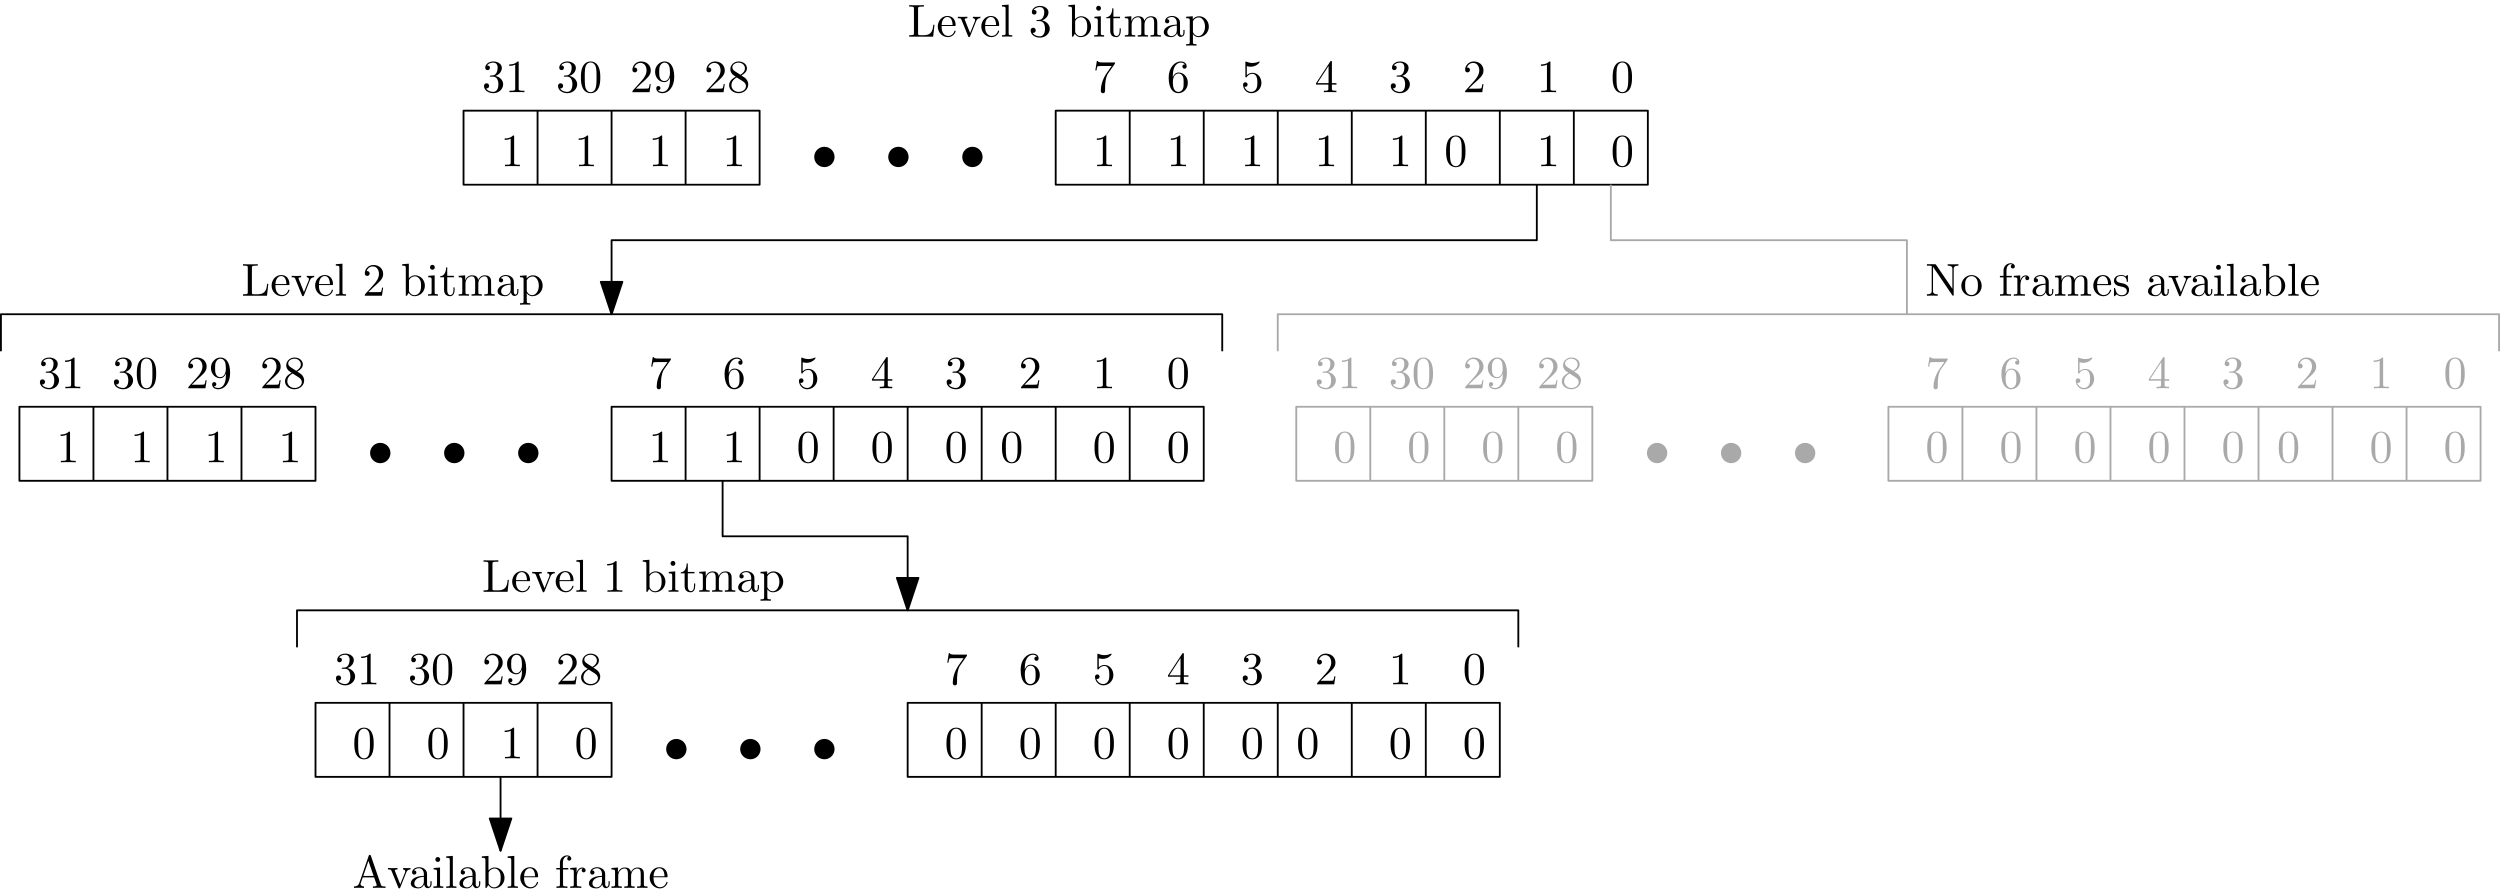 <?xml version="1.0" encoding="UTF-8"?>
<svg xmlns="http://www.w3.org/2000/svg" xmlns:xlink="http://www.w3.org/1999/xlink" width="540.4" height="192.926" viewBox="0 0 540.4 192.926">
<defs>
<g>
<g id="glyph-0-0">
</g>
<g id="glyph-0-1">
<path d="M 2.891 -3.516 C 3.703 -3.781 4.281 -4.469 4.281 -5.266 C 4.281 -6.078 3.406 -6.641 2.453 -6.641 C 1.453 -6.641 0.688 -6.047 0.688 -5.281 C 0.688 -4.953 0.906 -4.766 1.203 -4.766 C 1.5 -4.766 1.703 -4.984 1.703 -5.281 C 1.703 -5.766 1.234 -5.766 1.094 -5.766 C 1.391 -6.266 2.047 -6.391 2.406 -6.391 C 2.828 -6.391 3.375 -6.172 3.375 -5.281 C 3.375 -5.156 3.344 -4.578 3.094 -4.141 C 2.797 -3.656 2.453 -3.625 2.203 -3.625 C 2.125 -3.609 1.891 -3.594 1.812 -3.594 C 1.734 -3.578 1.672 -3.562 1.672 -3.469 C 1.672 -3.359 1.734 -3.359 1.906 -3.359 L 2.344 -3.359 C 3.156 -3.359 3.531 -2.688 3.531 -1.703 C 3.531 -0.344 2.844 -0.062 2.406 -0.062 C 1.969 -0.062 1.219 -0.234 0.875 -0.812 C 1.219 -0.766 1.531 -0.984 1.531 -1.359 C 1.531 -1.719 1.266 -1.922 0.984 -1.922 C 0.734 -1.922 0.422 -1.781 0.422 -1.344 C 0.422 -0.438 1.344 0.219 2.438 0.219 C 3.656 0.219 4.562 -0.688 4.562 -1.703 C 4.562 -2.516 3.922 -3.297 2.891 -3.516 Z M 2.891 -3.516 "/>
</g>
<g id="glyph-0-2">
<path d="M 2.938 -6.375 C 2.938 -6.625 2.938 -6.641 2.703 -6.641 C 2.078 -6 1.203 -6 0.891 -6 L 0.891 -5.688 C 1.094 -5.688 1.672 -5.688 2.188 -5.953 L 2.188 -0.781 C 2.188 -0.422 2.156 -0.312 1.266 -0.312 L 0.953 -0.312 L 0.953 0 C 1.297 -0.031 2.156 -0.031 2.562 -0.031 C 2.953 -0.031 3.828 -0.031 4.172 0 L 4.172 -0.312 L 3.859 -0.312 C 2.953 -0.312 2.938 -0.422 2.938 -0.781 Z M 2.938 -6.375 "/>
</g>
<g id="glyph-0-3">
<path d="M 4.578 -3.188 C 4.578 -3.984 4.531 -4.781 4.188 -5.516 C 3.734 -6.484 2.906 -6.641 2.5 -6.641 C 1.891 -6.641 1.172 -6.375 0.75 -5.453 C 0.438 -4.766 0.391 -3.984 0.391 -3.188 C 0.391 -2.438 0.422 -1.547 0.844 -0.781 C 1.266 0.016 2 0.219 2.484 0.219 C 3.016 0.219 3.781 0.016 4.219 -0.938 C 4.531 -1.625 4.578 -2.406 4.578 -3.188 Z M 2.484 0 C 2.094 0 1.5 -0.25 1.328 -1.203 C 1.219 -1.797 1.219 -2.719 1.219 -3.312 C 1.219 -3.953 1.219 -4.609 1.297 -5.141 C 1.484 -6.328 2.234 -6.422 2.484 -6.422 C 2.812 -6.422 3.469 -6.234 3.656 -5.25 C 3.766 -4.688 3.766 -3.938 3.766 -3.312 C 3.766 -2.562 3.766 -1.891 3.656 -1.25 C 3.5 -0.297 2.938 0 2.484 0 Z M 2.484 0 "/>
</g>
<g id="glyph-0-4">
<path d="M 1.266 -0.766 L 2.328 -1.797 C 3.875 -3.172 4.469 -3.703 4.469 -4.703 C 4.469 -5.844 3.578 -6.641 2.359 -6.641 C 1.234 -6.641 0.5 -5.719 0.5 -4.828 C 0.5 -4.281 1 -4.281 1.031 -4.281 C 1.203 -4.281 1.547 -4.391 1.547 -4.812 C 1.547 -5.062 1.359 -5.328 1.016 -5.328 C 0.938 -5.328 0.922 -5.328 0.891 -5.312 C 1.109 -5.969 1.656 -6.328 2.234 -6.328 C 3.141 -6.328 3.562 -5.516 3.562 -4.703 C 3.562 -3.906 3.078 -3.125 2.516 -2.5 L 0.609 -0.375 C 0.5 -0.266 0.5 -0.234 0.5 0 L 4.203 0 L 4.469 -1.734 L 4.234 -1.734 C 4.172 -1.438 4.109 -1 4 -0.844 C 3.938 -0.766 3.281 -0.766 3.062 -0.766 Z M 1.266 -0.766 "/>
</g>
<g id="glyph-0-5">
<path d="M 3.656 -3.172 L 3.656 -2.844 C 3.656 -0.516 2.625 -0.062 2.047 -0.062 C 1.875 -0.062 1.328 -0.078 1.062 -0.422 C 1.5 -0.422 1.578 -0.703 1.578 -0.875 C 1.578 -1.188 1.344 -1.328 1.125 -1.328 C 0.969 -1.328 0.672 -1.25 0.672 -0.859 C 0.672 -0.188 1.203 0.219 2.047 0.219 C 3.344 0.219 4.562 -1.141 4.562 -3.281 C 4.562 -5.969 3.406 -6.641 2.516 -6.641 C 1.969 -6.641 1.484 -6.453 1.062 -6.016 C 0.641 -5.562 0.422 -5.141 0.422 -4.391 C 0.422 -3.156 1.297 -2.172 2.406 -2.172 C 3.016 -2.172 3.422 -2.594 3.656 -3.172 Z M 2.422 -2.406 C 2.266 -2.406 1.797 -2.406 1.5 -3.031 C 1.312 -3.406 1.312 -3.891 1.312 -4.391 C 1.312 -4.922 1.312 -5.391 1.531 -5.766 C 1.797 -6.266 2.172 -6.391 2.516 -6.391 C 2.984 -6.391 3.312 -6.047 3.484 -5.609 C 3.594 -5.281 3.641 -4.656 3.641 -4.203 C 3.641 -3.375 3.297 -2.406 2.422 -2.406 Z M 2.422 -2.406 "/>
</g>
<g id="glyph-0-6">
<path d="M 1.625 -4.562 C 1.172 -4.859 1.125 -5.188 1.125 -5.359 C 1.125 -5.969 1.781 -6.391 2.484 -6.391 C 3.203 -6.391 3.844 -5.875 3.844 -5.156 C 3.844 -4.578 3.453 -4.109 2.859 -3.766 Z M 3.078 -3.609 C 3.797 -3.984 4.281 -4.5 4.281 -5.156 C 4.281 -6.078 3.406 -6.641 2.5 -6.641 C 1.5 -6.641 0.688 -5.906 0.688 -4.969 C 0.688 -4.797 0.703 -4.344 1.125 -3.875 C 1.234 -3.766 1.609 -3.516 1.859 -3.344 C 1.281 -3.047 0.422 -2.5 0.422 -1.5 C 0.422 -0.453 1.438 0.219 2.484 0.219 C 3.609 0.219 4.562 -0.609 4.562 -1.672 C 4.562 -2.031 4.453 -2.484 4.062 -2.906 C 3.875 -3.109 3.719 -3.203 3.078 -3.609 Z M 2.078 -3.188 L 3.312 -2.406 C 3.594 -2.219 4.062 -1.922 4.062 -1.312 C 4.062 -0.578 3.312 -0.062 2.5 -0.062 C 1.641 -0.062 0.922 -0.672 0.922 -1.5 C 0.922 -2.078 1.234 -2.719 2.078 -3.188 Z M 2.078 -3.188 "/>
</g>
<g id="glyph-0-7">
<path d="M 4.75 -6.078 C 4.828 -6.188 4.828 -6.203 4.828 -6.422 L 2.406 -6.422 C 1.203 -6.422 1.172 -6.547 1.141 -6.734 L 0.891 -6.734 L 0.562 -4.688 L 0.812 -4.688 C 0.844 -4.844 0.922 -5.469 1.062 -5.594 C 1.125 -5.656 1.906 -5.656 2.031 -5.656 L 4.094 -5.656 C 3.984 -5.5 3.203 -4.406 2.984 -4.078 C 2.078 -2.734 1.75 -1.344 1.75 -0.328 C 1.75 -0.234 1.75 0.219 2.219 0.219 C 2.672 0.219 2.672 -0.234 2.672 -0.328 L 2.672 -0.844 C 2.672 -1.391 2.703 -1.938 2.781 -2.469 C 2.828 -2.703 2.953 -3.562 3.406 -4.172 Z M 4.75 -6.078 "/>
</g>
<g id="glyph-0-8">
<path d="M 1.312 -3.266 L 1.312 -3.516 C 1.312 -6.031 2.547 -6.391 3.062 -6.391 C 3.297 -6.391 3.719 -6.328 3.938 -5.984 C 3.781 -5.984 3.391 -5.984 3.391 -5.547 C 3.391 -5.234 3.625 -5.078 3.844 -5.078 C 4 -5.078 4.312 -5.172 4.312 -5.562 C 4.312 -6.156 3.875 -6.641 3.047 -6.641 C 1.766 -6.641 0.422 -5.359 0.422 -3.156 C 0.422 -0.484 1.578 0.219 2.5 0.219 C 3.609 0.219 4.562 -0.719 4.562 -2.031 C 4.562 -3.297 3.672 -4.25 2.562 -4.25 C 1.891 -4.25 1.516 -3.75 1.312 -3.266 Z M 2.5 -0.062 C 1.875 -0.062 1.578 -0.656 1.516 -0.812 C 1.328 -1.281 1.328 -2.078 1.328 -2.25 C 1.328 -3.031 1.656 -4.031 2.547 -4.031 C 2.719 -4.031 3.172 -4.031 3.484 -3.406 C 3.656 -3.047 3.656 -2.531 3.656 -2.047 C 3.656 -1.562 3.656 -1.062 3.484 -0.703 C 3.188 -0.109 2.734 -0.062 2.5 -0.062 Z M 2.5 -0.062 "/>
</g>
<g id="glyph-0-9">
<path d="M 4.469 -2 C 4.469 -3.188 3.656 -4.188 2.578 -4.188 C 2.109 -4.188 1.672 -4.031 1.312 -3.672 L 1.312 -5.625 C 1.516 -5.562 1.844 -5.5 2.156 -5.5 C 3.391 -5.5 4.094 -6.406 4.094 -6.531 C 4.094 -6.594 4.062 -6.641 3.984 -6.641 C 3.984 -6.641 3.953 -6.641 3.906 -6.609 C 3.703 -6.516 3.219 -6.312 2.547 -6.312 C 2.156 -6.312 1.688 -6.391 1.219 -6.594 C 1.141 -6.625 1.125 -6.625 1.109 -6.625 C 1 -6.625 1 -6.547 1 -6.391 L 1 -3.438 C 1 -3.266 1 -3.188 1.141 -3.188 C 1.219 -3.188 1.234 -3.203 1.281 -3.266 C 1.391 -3.422 1.75 -3.969 2.562 -3.969 C 3.078 -3.969 3.328 -3.516 3.406 -3.328 C 3.562 -2.953 3.594 -2.578 3.594 -2.078 C 3.594 -1.719 3.594 -1.125 3.344 -0.703 C 3.109 -0.312 2.734 -0.062 2.281 -0.062 C 1.562 -0.062 0.984 -0.594 0.812 -1.172 C 0.844 -1.172 0.875 -1.156 0.984 -1.156 C 1.312 -1.156 1.484 -1.406 1.484 -1.641 C 1.484 -1.891 1.312 -2.141 0.984 -2.141 C 0.844 -2.141 0.5 -2.062 0.5 -1.609 C 0.5 -0.75 1.188 0.219 2.297 0.219 C 3.453 0.219 4.469 -0.734 4.469 -2 Z M 4.469 -2 "/>
</g>
<g id="glyph-0-10">
<path d="M 2.938 -1.641 L 2.938 -0.781 C 2.938 -0.422 2.906 -0.312 2.172 -0.312 L 1.969 -0.312 L 1.969 0 C 2.375 -0.031 2.891 -0.031 3.312 -0.031 C 3.734 -0.031 4.25 -0.031 4.672 0 L 4.672 -0.312 L 4.453 -0.312 C 3.719 -0.312 3.703 -0.422 3.703 -0.781 L 3.703 -1.641 L 4.688 -1.641 L 4.688 -1.953 L 3.703 -1.953 L 3.703 -6.484 C 3.703 -6.688 3.703 -6.75 3.531 -6.75 C 3.453 -6.75 3.422 -6.75 3.344 -6.625 L 0.281 -1.953 L 0.281 -1.641 Z M 2.984 -1.953 L 0.562 -1.953 L 2.984 -5.672 Z M 2.984 -1.953 "/>
</g>
<g id="glyph-0-11">
<path d="M 5.797 -2.578 L 5.547 -2.578 C 5.438 -1.562 5.297 -0.312 3.547 -0.312 L 2.734 -0.312 C 2.266 -0.312 2.25 -0.375 2.25 -0.703 L 2.25 -6.016 C 2.25 -6.359 2.25 -6.5 3.188 -6.5 L 3.516 -6.5 L 3.516 -6.812 C 3.156 -6.781 2.25 -6.781 1.844 -6.781 C 1.453 -6.781 0.672 -6.781 0.328 -6.812 L 0.328 -6.5 L 0.562 -6.5 C 1.328 -6.5 1.359 -6.391 1.359 -6.031 L 1.359 -0.781 C 1.359 -0.422 1.328 -0.312 0.562 -0.312 L 0.328 -0.312 L 0.328 0 L 5.516 0 Z M 5.797 -2.578 "/>
</g>
<g id="glyph-0-12">
<path d="M 1.109 -2.516 C 1.172 -4 2.016 -4.25 2.359 -4.25 C 3.375 -4.25 3.484 -2.906 3.484 -2.516 Z M 1.109 -2.297 L 3.891 -2.297 C 4.109 -2.297 4.141 -2.297 4.141 -2.516 C 4.141 -3.5 3.594 -4.469 2.359 -4.469 C 1.203 -4.469 0.281 -3.438 0.281 -2.188 C 0.281 -0.859 1.328 0.109 2.469 0.109 C 3.688 0.109 4.141 -1 4.141 -1.188 C 4.141 -1.281 4.062 -1.312 4 -1.312 C 3.922 -1.312 3.891 -1.25 3.875 -1.172 C 3.531 -0.141 2.625 -0.141 2.531 -0.141 C 2.031 -0.141 1.641 -0.438 1.406 -0.812 C 1.109 -1.281 1.109 -1.938 1.109 -2.297 Z M 1.109 -2.297 "/>
</g>
<g id="glyph-0-13">
<path d="M 4.141 -3.312 C 4.234 -3.547 4.406 -3.984 5.062 -3.984 L 5.062 -4.297 C 4.828 -4.281 4.547 -4.266 4.312 -4.266 C 4.078 -4.266 3.625 -4.281 3.453 -4.297 L 3.453 -3.984 C 3.812 -3.984 3.922 -3.75 3.922 -3.562 C 3.922 -3.469 3.906 -3.422 3.875 -3.312 L 2.844 -0.781 L 1.734 -3.562 C 1.672 -3.688 1.672 -3.703 1.672 -3.734 C 1.672 -3.984 2.062 -3.984 2.25 -3.984 L 2.25 -4.297 C 1.938 -4.281 1.391 -4.266 1.156 -4.266 C 0.891 -4.266 0.484 -4.281 0.188 -4.297 L 0.188 -3.984 C 0.812 -3.984 0.859 -3.922 0.984 -3.625 L 2.422 -0.078 C 2.484 0.062 2.5 0.109 2.625 0.109 C 2.766 0.109 2.797 0.016 2.844 -0.078 Z M 4.141 -3.312 "/>
</g>
<g id="glyph-0-14">
<path d="M 1.766 -6.922 L 0.328 -6.812 L 0.328 -6.5 C 1.031 -6.5 1.109 -6.438 1.109 -5.938 L 1.109 -0.75 C 1.109 -0.312 1 -0.312 0.328 -0.312 L 0.328 0 C 0.656 -0.016 1.188 -0.031 1.438 -0.031 C 1.688 -0.031 2.172 -0.016 2.547 0 L 2.547 -0.312 C 1.875 -0.312 1.766 -0.312 1.766 -0.75 Z M 1.766 -6.922 "/>
</g>
<g id="glyph-0-15">
<path d="M 1.719 -3.766 L 1.719 -6.922 L 0.281 -6.812 L 0.281 -6.5 C 0.984 -6.5 1.062 -6.438 1.062 -5.938 L 1.062 0 L 1.312 0 C 1.312 -0.016 1.391 -0.156 1.672 -0.625 C 1.812 -0.391 2.234 0.109 2.969 0.109 C 4.156 0.109 5.188 -0.875 5.188 -2.156 C 5.188 -3.422 4.219 -4.406 3.078 -4.406 C 2.297 -4.406 1.875 -3.938 1.719 -3.766 Z M 1.75 -1.141 L 1.75 -3.188 C 1.75 -3.375 1.75 -3.391 1.859 -3.547 C 2.25 -4.109 2.797 -4.188 3.031 -4.188 C 3.484 -4.188 3.844 -3.922 4.078 -3.547 C 4.344 -3.141 4.359 -2.578 4.359 -2.156 C 4.359 -1.797 4.344 -1.203 4.062 -0.75 C 3.844 -0.438 3.469 -0.109 2.938 -0.109 C 2.484 -0.109 2.125 -0.344 1.891 -0.719 C 1.75 -0.922 1.75 -0.953 1.75 -1.141 Z M 1.75 -1.141 "/>
</g>
<g id="glyph-0-16">
<path d="M 1.766 -4.406 L 0.375 -4.297 L 0.375 -3.984 C 1.016 -3.984 1.109 -3.922 1.109 -3.438 L 1.109 -0.75 C 1.109 -0.312 1 -0.312 0.328 -0.312 L 0.328 0 C 0.641 -0.016 1.188 -0.031 1.422 -0.031 C 1.781 -0.031 2.125 -0.016 2.469 0 L 2.469 -0.312 C 1.797 -0.312 1.766 -0.359 1.766 -0.75 Z M 1.797 -6.141 C 1.797 -6.453 1.562 -6.672 1.281 -6.672 C 0.969 -6.672 0.75 -6.406 0.75 -6.141 C 0.75 -5.875 0.969 -5.609 1.281 -5.609 C 1.562 -5.609 1.797 -5.828 1.797 -6.141 Z M 1.797 -6.141 "/>
</g>
<g id="glyph-0-17">
<path d="M 1.719 -3.984 L 3.156 -3.984 L 3.156 -4.297 L 1.719 -4.297 L 1.719 -6.125 L 1.469 -6.125 C 1.469 -5.312 1.172 -4.25 0.188 -4.203 L 0.188 -3.984 L 1.031 -3.984 L 1.031 -1.234 C 1.031 -0.016 1.969 0.109 2.328 0.109 C 3.031 0.109 3.312 -0.594 3.312 -1.234 L 3.312 -1.797 L 3.062 -1.797 L 3.062 -1.25 C 3.062 -0.516 2.766 -0.141 2.391 -0.141 C 1.719 -0.141 1.719 -1.047 1.719 -1.219 Z M 1.719 -3.984 "/>
</g>
<g id="glyph-0-18">
<path d="M 1.094 -3.422 L 1.094 -0.75 C 1.094 -0.312 0.984 -0.312 0.312 -0.312 L 0.312 0 C 0.672 -0.016 1.172 -0.031 1.453 -0.031 C 1.703 -0.031 2.219 -0.016 2.562 0 L 2.562 -0.312 C 1.891 -0.312 1.781 -0.312 1.781 -0.75 L 1.781 -2.594 C 1.781 -3.625 2.5 -4.188 3.125 -4.188 C 3.766 -4.188 3.875 -3.656 3.875 -3.078 L 3.875 -0.75 C 3.875 -0.312 3.766 -0.312 3.094 -0.312 L 3.094 0 C 3.438 -0.016 3.953 -0.031 4.219 -0.031 C 4.469 -0.031 5 -0.016 5.328 0 L 5.328 -0.312 C 4.672 -0.312 4.562 -0.312 4.562 -0.75 L 4.562 -2.594 C 4.562 -3.625 5.266 -4.188 5.906 -4.188 C 6.531 -4.188 6.641 -3.656 6.641 -3.078 L 6.641 -0.75 C 6.641 -0.312 6.531 -0.312 5.859 -0.312 L 5.859 0 C 6.203 -0.016 6.719 -0.031 6.984 -0.031 C 7.25 -0.031 7.766 -0.016 8.109 0 L 8.109 -0.312 C 7.594 -0.312 7.344 -0.312 7.328 -0.609 L 7.328 -2.516 C 7.328 -3.375 7.328 -3.672 7.016 -4.031 C 6.875 -4.203 6.547 -4.406 5.969 -4.406 C 5.141 -4.406 4.688 -3.812 4.531 -3.422 C 4.391 -4.297 3.656 -4.406 3.203 -4.406 C 2.469 -4.406 2 -3.984 1.719 -3.359 L 1.719 -4.406 L 0.312 -4.297 L 0.312 -3.984 C 1.016 -3.984 1.094 -3.922 1.094 -3.422 Z M 1.094 -3.422 "/>
</g>
<g id="glyph-0-19">
<path d="M 3.312 -0.75 C 3.359 -0.359 3.625 0.062 4.094 0.062 C 4.312 0.062 4.922 -0.078 4.922 -0.891 L 4.922 -1.453 L 4.672 -1.453 L 4.672 -0.891 C 4.672 -0.312 4.422 -0.25 4.312 -0.25 C 3.984 -0.25 3.938 -0.703 3.938 -0.75 L 3.938 -2.734 C 3.938 -3.156 3.938 -3.547 3.578 -3.922 C 3.188 -4.312 2.688 -4.469 2.219 -4.469 C 1.391 -4.469 0.703 -4 0.703 -3.344 C 0.703 -3.047 0.906 -2.875 1.172 -2.875 C 1.453 -2.875 1.625 -3.078 1.625 -3.328 C 1.625 -3.453 1.578 -3.781 1.109 -3.781 C 1.391 -4.141 1.875 -4.25 2.188 -4.25 C 2.688 -4.25 3.25 -3.859 3.25 -2.969 L 3.25 -2.609 C 2.734 -2.578 2.047 -2.547 1.422 -2.25 C 0.672 -1.906 0.422 -1.391 0.422 -0.953 C 0.422 -0.141 1.391 0.109 2.016 0.109 C 2.672 0.109 3.125 -0.297 3.312 -0.75 Z M 3.25 -2.391 L 3.25 -1.391 C 3.25 -0.453 2.531 -0.109 2.078 -0.109 C 1.594 -0.109 1.188 -0.453 1.188 -0.953 C 1.188 -1.5 1.609 -2.328 3.25 -2.391 Z M 3.25 -2.391 "/>
</g>
<g id="glyph-0-20">
<path d="M 1.719 -3.75 L 1.719 -4.406 L 0.281 -4.297 L 0.281 -3.984 C 0.984 -3.984 1.062 -3.922 1.062 -3.484 L 1.062 1.172 C 1.062 1.625 0.953 1.625 0.281 1.625 L 0.281 1.938 C 0.625 1.922 1.141 1.906 1.391 1.906 C 1.672 1.906 2.172 1.922 2.516 1.938 L 2.516 1.625 C 1.859 1.625 1.75 1.625 1.75 1.172 L 1.75 -0.594 C 1.797 -0.422 2.219 0.109 2.969 0.109 C 4.156 0.109 5.188 -0.875 5.188 -2.156 C 5.188 -3.422 4.234 -4.406 3.109 -4.406 C 2.328 -4.406 1.906 -3.969 1.719 -3.75 Z M 1.75 -1.141 L 1.75 -3.359 C 2.031 -3.875 2.516 -4.156 3.031 -4.156 C 3.766 -4.156 4.359 -3.281 4.359 -2.156 C 4.359 -0.953 3.672 -0.109 2.938 -0.109 C 2.531 -0.109 2.156 -0.312 1.891 -0.719 C 1.75 -0.922 1.75 -0.938 1.75 -1.141 Z M 1.75 -1.141 "/>
</g>
<g id="glyph-0-21">
<path d="M 2.312 -6.672 C 2.219 -6.797 2.219 -6.812 2.031 -6.812 L 0.328 -6.812 L 0.328 -6.5 L 0.625 -6.5 C 0.766 -6.5 0.969 -6.484 1.109 -6.484 C 1.344 -6.453 1.359 -6.438 1.359 -6.25 L 1.359 -1.047 C 1.359 -0.781 1.359 -0.312 0.328 -0.312 L 0.328 0 C 0.672 -0.016 1.172 -0.031 1.5 -0.031 C 1.828 -0.031 2.312 -0.016 2.656 0 L 2.656 -0.312 C 1.641 -0.312 1.641 -0.781 1.641 -1.047 L 1.641 -6.234 C 1.688 -6.188 1.688 -6.172 1.734 -6.109 L 5.797 -0.125 C 5.891 -0.016 5.906 0 5.969 0 C 6.109 0 6.109 -0.062 6.109 -0.266 L 6.109 -5.766 C 6.109 -6.031 6.109 -6.5 7.141 -6.5 L 7.141 -6.812 C 6.781 -6.797 6.297 -6.781 5.969 -6.781 C 5.641 -6.781 5.156 -6.797 4.812 -6.812 L 4.812 -6.5 C 5.828 -6.5 5.828 -6.031 5.828 -5.766 L 5.828 -1.5 Z M 2.312 -6.672 "/>
</g>
<g id="glyph-0-22">
<path d="M 4.688 -2.141 C 4.688 -3.406 3.703 -4.469 2.5 -4.469 C 1.25 -4.469 0.281 -3.375 0.281 -2.141 C 0.281 -0.844 1.312 0.109 2.484 0.109 C 3.688 0.109 4.688 -0.875 4.688 -2.141 Z M 2.5 -0.141 C 2.062 -0.141 1.625 -0.344 1.359 -0.812 C 1.109 -1.25 1.109 -1.859 1.109 -2.219 C 1.109 -2.609 1.109 -3.141 1.344 -3.578 C 1.609 -4.031 2.078 -4.25 2.484 -4.25 C 2.922 -4.25 3.344 -4.031 3.609 -3.594 C 3.875 -3.172 3.875 -2.594 3.875 -2.219 C 3.875 -1.859 3.875 -1.312 3.656 -0.875 C 3.422 -0.422 2.984 -0.141 2.5 -0.141 Z M 2.5 -0.141 "/>
</g>
<g id="glyph-0-23">
<path d="M 1.75 -4.297 L 1.75 -5.453 C 1.75 -6.328 2.219 -6.812 2.656 -6.812 C 2.688 -6.812 2.844 -6.812 2.984 -6.734 C 2.875 -6.703 2.688 -6.562 2.688 -6.312 C 2.688 -6.094 2.844 -5.891 3.125 -5.891 C 3.406 -5.891 3.562 -6.094 3.562 -6.328 C 3.562 -6.703 3.188 -7.031 2.656 -7.031 C 1.969 -7.031 1.109 -6.5 1.109 -5.438 L 1.109 -4.297 L 0.328 -4.297 L 0.328 -3.984 L 1.109 -3.984 L 1.109 -0.75 C 1.109 -0.312 1 -0.312 0.344 -0.312 L 0.344 0 C 0.734 -0.016 1.203 -0.031 1.469 -0.031 C 1.875 -0.031 2.344 -0.031 2.734 0 L 2.734 -0.312 L 2.531 -0.312 C 1.797 -0.312 1.781 -0.422 1.781 -0.781 L 1.781 -3.984 L 2.906 -3.984 L 2.906 -4.297 Z M 1.75 -4.297 "/>
</g>
<g id="glyph-0-24">
<path d="M 1.672 -3.312 L 1.672 -4.406 L 0.281 -4.297 L 0.281 -3.984 C 0.984 -3.984 1.062 -3.922 1.062 -3.422 L 1.062 -0.75 C 1.062 -0.312 0.953 -0.312 0.281 -0.312 L 0.281 0 C 0.672 -0.016 1.141 -0.031 1.422 -0.031 C 1.812 -0.031 2.281 -0.031 2.688 0 L 2.688 -0.312 L 2.469 -0.312 C 1.734 -0.312 1.719 -0.422 1.719 -0.781 L 1.719 -2.312 C 1.719 -3.297 2.141 -4.188 2.891 -4.188 C 2.953 -4.188 2.984 -4.188 3 -4.172 C 2.969 -4.172 2.766 -4.047 2.766 -3.781 C 2.766 -3.516 2.984 -3.359 3.203 -3.359 C 3.375 -3.359 3.625 -3.484 3.625 -3.797 C 3.625 -4.109 3.312 -4.406 2.891 -4.406 C 2.156 -4.406 1.797 -3.734 1.672 -3.312 Z M 1.672 -3.312 "/>
</g>
<g id="glyph-0-25">
<path d="M 2.078 -1.938 C 2.297 -1.891 3.109 -1.734 3.109 -1.016 C 3.109 -0.516 2.766 -0.109 1.984 -0.109 C 1.141 -0.109 0.781 -0.672 0.594 -1.531 C 0.562 -1.656 0.562 -1.688 0.453 -1.688 C 0.328 -1.688 0.328 -1.625 0.328 -1.453 L 0.328 -0.125 C 0.328 0.047 0.328 0.109 0.438 0.109 C 0.484 0.109 0.5 0.094 0.688 -0.094 C 0.703 -0.109 0.703 -0.125 0.891 -0.312 C 1.328 0.094 1.781 0.109 1.984 0.109 C 3.125 0.109 3.594 -0.562 3.594 -1.281 C 3.594 -1.797 3.297 -2.109 3.172 -2.219 C 2.844 -2.547 2.453 -2.625 2.031 -2.703 C 1.469 -2.812 0.812 -2.938 0.812 -3.516 C 0.812 -3.875 1.062 -4.281 1.922 -4.281 C 3.016 -4.281 3.078 -3.375 3.094 -3.078 C 3.094 -2.984 3.188 -2.984 3.203 -2.984 C 3.344 -2.984 3.344 -3.031 3.344 -3.219 L 3.344 -4.234 C 3.344 -4.391 3.344 -4.469 3.234 -4.469 C 3.188 -4.469 3.156 -4.469 3.031 -4.344 C 3 -4.312 2.906 -4.219 2.859 -4.188 C 2.484 -4.469 2.078 -4.469 1.922 -4.469 C 0.703 -4.469 0.328 -3.797 0.328 -3.234 C 0.328 -2.891 0.484 -2.609 0.75 -2.391 C 1.078 -2.141 1.359 -2.078 2.078 -1.938 Z M 2.078 -1.938 "/>
</g>
<g id="glyph-0-26">
<path d="M 3.969 -6.938 C 3.922 -7.062 3.891 -7.141 3.734 -7.141 C 3.578 -7.141 3.547 -7.078 3.5 -6.938 L 1.438 -0.984 C 1.25 -0.469 0.859 -0.312 0.312 -0.312 L 0.312 0 C 0.547 -0.016 0.984 -0.031 1.328 -0.031 C 1.641 -0.031 2.156 -0.016 2.484 0 L 2.484 -0.312 C 1.984 -0.312 1.734 -0.562 1.734 -0.812 C 1.734 -0.844 1.75 -0.953 1.75 -0.969 L 2.219 -2.266 L 4.672 -2.266 L 5.203 -0.75 C 5.219 -0.703 5.234 -0.641 5.234 -0.609 C 5.234 -0.312 4.672 -0.312 4.406 -0.312 L 4.406 0 C 4.766 -0.031 5.469 -0.031 5.844 -0.031 C 6.266 -0.031 6.734 -0.016 7.141 0 L 7.141 -0.312 L 6.969 -0.312 C 6.375 -0.312 6.234 -0.375 6.125 -0.703 Z M 3.438 -5.828 L 4.562 -2.578 L 2.328 -2.578 Z M 3.438 -5.828 "/>
</g>
</g>
<clipPath id="clip-0">
<path clip-rule="nonzero" d="M 104 13 L 114 13 L 114 20.926 L 104 20.926 Z M 104 13 "/>
</clipPath>
<clipPath id="clip-1">
<path clip-rule="nonzero" d="M 120 13 L 130 13 L 130 20.926 L 120 20.926 Z M 120 13 "/>
</clipPath>
<clipPath id="clip-2">
<path clip-rule="nonzero" d="M 136 13 L 146 13 L 146 20.926 L 136 20.926 Z M 136 13 "/>
</clipPath>
<clipPath id="clip-3">
<path clip-rule="nonzero" d="M 152 13 L 162 13 L 162 20.926 L 152 20.926 Z M 152 13 "/>
</clipPath>
<clipPath id="clip-4">
<path clip-rule="nonzero" d="M 236 13 L 242 13 L 242 20.926 L 236 20.926 Z M 236 13 "/>
</clipPath>
<clipPath id="clip-5">
<path clip-rule="nonzero" d="M 252 13 L 257 13 L 257 20.926 L 252 20.926 Z M 252 13 "/>
</clipPath>
<clipPath id="clip-6">
<path clip-rule="nonzero" d="M 268 13 L 273 13 L 273 20.926 L 268 20.926 Z M 268 13 "/>
</clipPath>
<clipPath id="clip-7">
<path clip-rule="nonzero" d="M 300 13 L 305 13 L 305 20.926 L 300 20.926 Z M 300 13 "/>
</clipPath>
<clipPath id="clip-8">
<path clip-rule="nonzero" d="M 348 13 L 353 13 L 353 20.926 L 348 20.926 Z M 348 13 "/>
</clipPath>
<clipPath id="clip-9">
<path clip-rule="nonzero" d="M 348 29 L 353 29 L 353 36.926 L 348 36.926 Z M 348 29 "/>
</clipPath>
<clipPath id="clip-10">
<path clip-rule="nonzero" d="M 312 29 L 317 29 L 317 36.926 L 312 36.926 Z M 312 29 "/>
</clipPath>
<clipPath id="clip-11">
<path clip-rule="nonzero" d="M 8 77 L 18 77 L 18 84.926 L 8 84.926 Z M 8 77 "/>
</clipPath>
<clipPath id="clip-12">
<path clip-rule="nonzero" d="M 24 77 L 34 77 L 34 84.926 L 24 84.926 Z M 24 77 "/>
</clipPath>
<clipPath id="clip-13">
<path clip-rule="nonzero" d="M 40 77 L 50 77 L 50 84.926 L 40 84.926 Z M 40 77 "/>
</clipPath>
<clipPath id="clip-14">
<path clip-rule="nonzero" d="M 56 77 L 66 77 L 66 84.926 L 56 84.926 Z M 56 77 "/>
</clipPath>
<clipPath id="clip-15">
<path clip-rule="nonzero" d="M 140 77 L 146 77 L 146 84.926 L 140 84.926 Z M 140 77 "/>
</clipPath>
<clipPath id="clip-16">
<path clip-rule="nonzero" d="M 156 77 L 161 77 L 161 84.926 L 156 84.926 Z M 156 77 "/>
</clipPath>
<clipPath id="clip-17">
<path clip-rule="nonzero" d="M 172 77 L 177 77 L 177 84.926 L 172 84.926 Z M 172 77 "/>
</clipPath>
<clipPath id="clip-18">
<path clip-rule="nonzero" d="M 204 77 L 209 77 L 209 84.926 L 204 84.926 Z M 204 77 "/>
</clipPath>
<clipPath id="clip-19">
<path clip-rule="nonzero" d="M 252 77 L 257 77 L 257 84.926 L 252 84.926 Z M 252 77 "/>
</clipPath>
<clipPath id="clip-20">
<path clip-rule="nonzero" d="M 252 93 L 257 93 L 257 100.926 L 252 100.926 Z M 252 93 "/>
</clipPath>
<clipPath id="clip-21">
<path clip-rule="nonzero" d="M 216 93 L 221 93 L 221 100.926 L 216 100.926 Z M 216 93 "/>
</clipPath>
<clipPath id="clip-22">
<path clip-rule="nonzero" d="M 236 93 L 241 93 L 241 100.926 L 236 100.926 Z M 236 93 "/>
</clipPath>
<clipPath id="clip-23">
<path clip-rule="nonzero" d="M 204 93 L 209 93 L 209 100.926 L 204 100.926 Z M 204 93 "/>
</clipPath>
<clipPath id="clip-24">
<path clip-rule="nonzero" d="M 188 93 L 193 93 L 193 100.926 L 188 100.926 Z M 188 93 "/>
</clipPath>
<clipPath id="clip-25">
<path clip-rule="nonzero" d="M 172 93 L 177 93 L 177 100.926 L 172 100.926 Z M 172 93 "/>
</clipPath>
<clipPath id="clip-26">
<path clip-rule="nonzero" d="M 284 77 L 294 77 L 294 84.926 L 284 84.926 Z M 284 77 "/>
</clipPath>
<clipPath id="clip-27">
<path clip-rule="nonzero" d="M 300 77 L 310 77 L 310 84.926 L 300 84.926 Z M 300 77 "/>
</clipPath>
<clipPath id="clip-28">
<path clip-rule="nonzero" d="M 316 77 L 326 77 L 326 84.926 L 316 84.926 Z M 316 77 "/>
</clipPath>
<clipPath id="clip-29">
<path clip-rule="nonzero" d="M 332 77 L 342 77 L 342 84.926 L 332 84.926 Z M 332 77 "/>
</clipPath>
<clipPath id="clip-30">
<path clip-rule="nonzero" d="M 416 77 L 422 77 L 422 84.926 L 416 84.926 Z M 416 77 "/>
</clipPath>
<clipPath id="clip-31">
<path clip-rule="nonzero" d="M 432 77 L 437 77 L 437 84.926 L 432 84.926 Z M 432 77 "/>
</clipPath>
<clipPath id="clip-32">
<path clip-rule="nonzero" d="M 448 77 L 453 77 L 453 84.926 L 448 84.926 Z M 448 77 "/>
</clipPath>
<clipPath id="clip-33">
<path clip-rule="nonzero" d="M 480 77 L 485 77 L 485 84.926 L 480 84.926 Z M 480 77 "/>
</clipPath>
<clipPath id="clip-34">
<path clip-rule="nonzero" d="M 528 77 L 533 77 L 533 84.926 L 528 84.926 Z M 528 77 "/>
</clipPath>
<clipPath id="clip-35">
<path clip-rule="nonzero" d="M 528 93 L 533 93 L 533 100.926 L 528 100.926 Z M 528 93 "/>
</clipPath>
<clipPath id="clip-36">
<path clip-rule="nonzero" d="M 492 93 L 497 93 L 497 100.926 L 492 100.926 Z M 492 93 "/>
</clipPath>
<clipPath id="clip-37">
<path clip-rule="nonzero" d="M 512 93 L 517 93 L 517 100.926 L 512 100.926 Z M 512 93 "/>
</clipPath>
<clipPath id="clip-38">
<path clip-rule="nonzero" d="M 480 93 L 485 93 L 485 100.926 L 480 100.926 Z M 480 93 "/>
</clipPath>
<clipPath id="clip-39">
<path clip-rule="nonzero" d="M 464 93 L 469 93 L 469 100.926 L 464 100.926 Z M 464 93 "/>
</clipPath>
<clipPath id="clip-40">
<path clip-rule="nonzero" d="M 448 93 L 453 93 L 453 100.926 L 448 100.926 Z M 448 93 "/>
</clipPath>
<clipPath id="clip-41">
<path clip-rule="nonzero" d="M 432 93 L 437 93 L 437 100.926 L 432 100.926 Z M 432 93 "/>
</clipPath>
<clipPath id="clip-42">
<path clip-rule="nonzero" d="M 416 93 L 421 93 L 421 100.926 L 416 100.926 Z M 416 93 "/>
</clipPath>
<clipPath id="clip-43">
<path clip-rule="nonzero" d="M 336 93 L 341 93 L 341 100.926 L 336 100.926 Z M 336 93 "/>
</clipPath>
<clipPath id="clip-44">
<path clip-rule="nonzero" d="M 320 93 L 325 93 L 325 100.926 L 320 100.926 Z M 320 93 "/>
</clipPath>
<clipPath id="clip-45">
<path clip-rule="nonzero" d="M 304 93 L 309 93 L 309 100.926 L 304 100.926 Z M 304 93 "/>
</clipPath>
<clipPath id="clip-46">
<path clip-rule="nonzero" d="M 288 93 L 293 93 L 293 100.926 L 288 100.926 Z M 288 93 "/>
</clipPath>
<clipPath id="clip-47">
<path clip-rule="nonzero" d="M 276 67 L 540.398 67 L 540.398 77 L 276 77 Z M 276 67 "/>
</clipPath>
<clipPath id="clip-48">
<path clip-rule="nonzero" d="M 416 57 L 429 57 L 429 64.926 L 416 64.926 Z M 416 57 "/>
</clipPath>
<clipPath id="clip-49">
<path clip-rule="nonzero" d="M 432 56.008 L 461 56.008 L 461 64.926 L 432 64.926 Z M 432 56.008 "/>
</clipPath>
<clipPath id="clip-50">
<path clip-rule="nonzero" d="M 464 59 L 469 59 L 469 64.926 L 464 64.926 Z M 464 59 "/>
</clipPath>
<clipPath id="clip-51">
<path clip-rule="nonzero" d="M 468 59 L 474 59 L 474 64.926 L 468 64.926 Z M 468 59 "/>
</clipPath>
<clipPath id="clip-52">
<path clip-rule="nonzero" d="M 473 57 L 502 57 L 502 64.926 L 473 64.926 Z M 473 57 "/>
</clipPath>
<clipPath id="clip-53">
<path clip-rule="nonzero" d="M 72 141 L 82 141 L 82 148.926 L 72 148.926 Z M 72 141 "/>
</clipPath>
<clipPath id="clip-54">
<path clip-rule="nonzero" d="M 88 141 L 98 141 L 98 148.926 L 88 148.926 Z M 88 141 "/>
</clipPath>
<clipPath id="clip-55">
<path clip-rule="nonzero" d="M 104 141 L 114 141 L 114 148.926 L 104 148.926 Z M 104 141 "/>
</clipPath>
<clipPath id="clip-56">
<path clip-rule="nonzero" d="M 120 141 L 130 141 L 130 148.926 L 120 148.926 Z M 120 141 "/>
</clipPath>
<clipPath id="clip-57">
<path clip-rule="nonzero" d="M 204 141 L 210 141 L 210 148.926 L 204 148.926 Z M 204 141 "/>
</clipPath>
<clipPath id="clip-58">
<path clip-rule="nonzero" d="M 220 141 L 225 141 L 225 148.926 L 220 148.926 Z M 220 141 "/>
</clipPath>
<clipPath id="clip-59">
<path clip-rule="nonzero" d="M 236 141 L 241 141 L 241 148.926 L 236 148.926 Z M 236 141 "/>
</clipPath>
<clipPath id="clip-60">
<path clip-rule="nonzero" d="M 268 141 L 273 141 L 273 148.926 L 268 148.926 Z M 268 141 "/>
</clipPath>
<clipPath id="clip-61">
<path clip-rule="nonzero" d="M 316 141 L 321 141 L 321 148.926 L 316 148.926 Z M 316 141 "/>
</clipPath>
<clipPath id="clip-62">
<path clip-rule="nonzero" d="M 316 157 L 321 157 L 321 164.926 L 316 164.926 Z M 316 157 "/>
</clipPath>
<clipPath id="clip-63">
<path clip-rule="nonzero" d="M 280 157 L 285 157 L 285 164.926 L 280 164.926 Z M 280 157 "/>
</clipPath>
<clipPath id="clip-64">
<path clip-rule="nonzero" d="M 300 157 L 305 157 L 305 164.926 L 300 164.926 Z M 300 157 "/>
</clipPath>
<clipPath id="clip-65">
<path clip-rule="nonzero" d="M 268 157 L 273 157 L 273 164.926 L 268 164.926 Z M 268 157 "/>
</clipPath>
<clipPath id="clip-66">
<path clip-rule="nonzero" d="M 252 157 L 257 157 L 257 164.926 L 252 164.926 Z M 252 157 "/>
</clipPath>
<clipPath id="clip-67">
<path clip-rule="nonzero" d="M 236 157 L 241 157 L 241 164.926 L 236 164.926 Z M 236 157 "/>
</clipPath>
<clipPath id="clip-68">
<path clip-rule="nonzero" d="M 220 157 L 225 157 L 225 164.926 L 220 164.926 Z M 220 157 "/>
</clipPath>
<clipPath id="clip-69">
<path clip-rule="nonzero" d="M 204 157 L 209 157 L 209 164.926 L 204 164.926 Z M 204 157 "/>
</clipPath>
<clipPath id="clip-70">
<path clip-rule="nonzero" d="M 124 157 L 129 157 L 129 164.926 L 124 164.926 Z M 124 157 "/>
</clipPath>
<clipPath id="clip-71">
<path clip-rule="nonzero" d="M 92 157 L 97 157 L 97 164.926 L 92 164.926 Z M 92 157 "/>
</clipPath>
<clipPath id="clip-72">
<path clip-rule="nonzero" d="M 76 157 L 81 157 L 81 164.926 L 76 164.926 Z M 76 157 "/>
</clipPath>
<clipPath id="clip-73">
<path clip-rule="nonzero" d="M 76 184.008 L 89 184.008 L 89 192.926 L 76 192.926 Z M 76 184.008 "/>
</clipPath>
<clipPath id="clip-74">
<path clip-rule="nonzero" d="M 88 185 L 117 185 L 117 192.926 L 88 192.926 Z M 88 185 "/>
</clipPath>
<clipPath id="clip-75">
<path clip-rule="nonzero" d="M 120 184.008 L 145 184.008 L 145 192.926 L 120 192.926 Z M 120 184.008 "/>
</clipPath>
</defs>
<path fill="none" stroke-width="0.4" stroke-linecap="butt" stroke-linejoin="round" stroke="rgb(0%, 0%, 0%)" stroke-opacity="1" stroke-miterlimit="10" d="M 271.999 768 L 271.999 752 L 399.999 752 L 399.999 768 Z M 271.999 768 " transform="matrix(1, 0, 0, -1, -43.8, 791.926)"/>
<path fill="none" stroke-width="0.4" stroke-linecap="butt" stroke-linejoin="round" stroke="rgb(0%, 0%, 0%)" stroke-opacity="1" stroke-miterlimit="10" d="M 143.999 768 L 143.999 752 L 207.999 752 L 207.999 768 Z M 143.999 768 " transform="matrix(1, 0, 0, -1, -43.8, 791.926)"/>
<path fill-rule="evenodd" fill="rgb(0%, 0%, 0%)" fill-opacity="1" stroke-width="0.4" stroke-linecap="butt" stroke-linejoin="round" stroke="rgb(0%, 0%, 0%)" stroke-opacity="1" stroke-miterlimit="10" d="M 223.999 758 C 223.999 759.106 223.105 760 221.999 760 C 220.894 760 219.999 759.106 219.999 758 C 219.999 756.895 220.894 756 221.999 756 C 223.105 756 223.999 756.895 223.999 758 " transform="matrix(1, 0, 0, -1, -43.8, 791.926)"/>
<path fill-rule="evenodd" fill="rgb(0%, 0%, 0%)" fill-opacity="1" stroke-width="0.4" stroke-linecap="butt" stroke-linejoin="round" stroke="rgb(0%, 0%, 0%)" stroke-opacity="1" stroke-miterlimit="10" d="M 239.999 758 C 239.999 759.106 239.105 760 237.999 760 C 236.894 760 235.999 759.106 235.999 758 C 235.999 756.895 236.894 756 237.999 756 C 239.105 756 239.999 756.895 239.999 758 " transform="matrix(1, 0, 0, -1, -43.8, 791.926)"/>
<path fill-rule="evenodd" fill="rgb(0%, 0%, 0%)" fill-opacity="1" stroke-width="0.4" stroke-linecap="butt" stroke-linejoin="round" stroke="rgb(0%, 0%, 0%)" stroke-opacity="1" stroke-miterlimit="10" d="M 255.999 758 C 255.999 759.106 255.105 760 253.999 760 C 252.894 760 251.999 759.106 251.999 758 C 251.999 756.895 252.894 756 253.999 756 C 255.105 756 255.999 756.895 255.999 758 " transform="matrix(1, 0, 0, -1, -43.8, 791.926)"/>
<g clip-path="url(#clip-0)">
<g fill="rgb(0%, 0%, 0%)" fill-opacity="1">
<use xlink:href="#glyph-0-1" x="104.2" y="19.926"/>
<use xlink:href="#glyph-0-2" x="109.181" y="19.926"/>
</g>
</g>
<path fill="none" stroke-width="0.4" stroke-linecap="butt" stroke-linejoin="round" stroke="rgb(0%, 0%, 0%)" stroke-opacity="1" stroke-miterlimit="10" d="M 191.999 768 L 191.999 752 " transform="matrix(1, 0, 0, -1, -43.8, 791.926)"/>
<path fill="none" stroke-width="0.4" stroke-linecap="butt" stroke-linejoin="round" stroke="rgb(0%, 0%, 0%)" stroke-opacity="1" stroke-miterlimit="10" d="M 175.999 752 L 175.999 768 " transform="matrix(1, 0, 0, -1, -43.8, 791.926)"/>
<path fill="none" stroke-width="0.4" stroke-linecap="butt" stroke-linejoin="round" stroke="rgb(0%, 0%, 0%)" stroke-opacity="1" stroke-miterlimit="10" d="M 159.999 768 L 159.999 752 " transform="matrix(1, 0, 0, -1, -43.8, 791.926)"/>
<path fill="none" stroke-width="0.4" stroke-linecap="butt" stroke-linejoin="round" stroke="rgb(0%, 0%, 0%)" stroke-opacity="1" stroke-miterlimit="10" d="M 383.999 768 L 383.999 752 " transform="matrix(1, 0, 0, -1, -43.8, 791.926)"/>
<path fill="none" stroke-width="0.4" stroke-linecap="butt" stroke-linejoin="round" stroke="rgb(0%, 0%, 0%)" stroke-opacity="1" stroke-miterlimit="10" d="M 367.999 768 L 367.999 752 " transform="matrix(1, 0, 0, -1, -43.8, 791.926)"/>
<path fill="none" stroke-width="0.4" stroke-linecap="butt" stroke-linejoin="round" stroke="rgb(0%, 0%, 0%)" stroke-opacity="1" stroke-miterlimit="10" d="M 351.999 768 L 351.999 752 " transform="matrix(1, 0, 0, -1, -43.8, 791.926)"/>
<path fill="none" stroke-width="0.4" stroke-linecap="butt" stroke-linejoin="round" stroke="rgb(0%, 0%, 0%)" stroke-opacity="1" stroke-miterlimit="10" d="M 335.999 768 L 335.999 752 " transform="matrix(1, 0, 0, -1, -43.8, 791.926)"/>
<path fill="none" stroke-width="0.4" stroke-linecap="butt" stroke-linejoin="round" stroke="rgb(0%, 0%, 0%)" stroke-opacity="1" stroke-miterlimit="10" d="M 319.999 768 L 319.999 752 " transform="matrix(1, 0, 0, -1, -43.8, 791.926)"/>
<path fill="none" stroke-width="0.4" stroke-linecap="butt" stroke-linejoin="round" stroke="rgb(0%, 0%, 0%)" stroke-opacity="1" stroke-miterlimit="10" d="M 303.999 768 L 303.999 752 " transform="matrix(1, 0, 0, -1, -43.8, 791.926)"/>
<path fill="none" stroke-width="0.4" stroke-linecap="butt" stroke-linejoin="round" stroke="rgb(0%, 0%, 0%)" stroke-opacity="1" stroke-miterlimit="10" d="M 287.999 768 L 287.999 752 " transform="matrix(1, 0, 0, -1, -43.8, 791.926)"/>
<g clip-path="url(#clip-1)">
<g fill="rgb(0%, 0%, 0%)" fill-opacity="1">
<use xlink:href="#glyph-0-1" x="120.2" y="19.926"/>
<use xlink:href="#glyph-0-3" x="125.181" y="19.926"/>
</g>
</g>
<g clip-path="url(#clip-2)">
<g fill="rgb(0%, 0%, 0%)" fill-opacity="1">
<use xlink:href="#glyph-0-4" x="136.2" y="19.926"/>
<use xlink:href="#glyph-0-5" x="141.181" y="19.926"/>
</g>
</g>
<g clip-path="url(#clip-3)">
<g fill="rgb(0%, 0%, 0%)" fill-opacity="1">
<use xlink:href="#glyph-0-4" x="152.2" y="19.926"/>
<use xlink:href="#glyph-0-6" x="157.181" y="19.926"/>
</g>
</g>
<g clip-path="url(#clip-4)">
<g fill="rgb(0%, 0%, 0%)" fill-opacity="1">
<use xlink:href="#glyph-0-7" x="236.2" y="19.926"/>
</g>
</g>
<g clip-path="url(#clip-5)">
<g fill="rgb(0%, 0%, 0%)" fill-opacity="1">
<use xlink:href="#glyph-0-8" x="252.2" y="19.926"/>
</g>
</g>
<g clip-path="url(#clip-6)">
<g fill="rgb(0%, 0%, 0%)" fill-opacity="1">
<use xlink:href="#glyph-0-9" x="268.2" y="19.926"/>
</g>
</g>
<g fill="rgb(0%, 0%, 0%)" fill-opacity="1">
<use xlink:href="#glyph-0-10" x="284.2" y="19.926"/>
</g>
<g clip-path="url(#clip-7)">
<g fill="rgb(0%, 0%, 0%)" fill-opacity="1">
<use xlink:href="#glyph-0-1" x="300.2" y="19.926"/>
</g>
</g>
<g fill="rgb(0%, 0%, 0%)" fill-opacity="1">
<use xlink:href="#glyph-0-4" x="316.2" y="19.926"/>
</g>
<g fill="rgb(0%, 0%, 0%)" fill-opacity="1">
<use xlink:href="#glyph-0-2" x="332.2" y="19.926"/>
</g>
<g clip-path="url(#clip-8)">
<g fill="rgb(0%, 0%, 0%)" fill-opacity="1">
<use xlink:href="#glyph-0-3" x="348.2" y="19.926"/>
</g>
</g>
<g clip-path="url(#clip-9)">
<g fill="rgb(0%, 0%, 0%)" fill-opacity="1">
<use xlink:href="#glyph-0-3" x="348.2" y="35.926"/>
</g>
</g>
<g clip-path="url(#clip-10)">
<g fill="rgb(0%, 0%, 0%)" fill-opacity="1">
<use xlink:href="#glyph-0-3" x="312.2" y="35.926"/>
</g>
</g>
<g fill="rgb(0%, 0%, 0%)" fill-opacity="1">
<use xlink:href="#glyph-0-2" x="332.2" y="35.926"/>
</g>
<g fill="rgb(0%, 0%, 0%)" fill-opacity="1">
<use xlink:href="#glyph-0-2" x="300.2" y="35.926"/>
</g>
<g fill="rgb(0%, 0%, 0%)" fill-opacity="1">
<use xlink:href="#glyph-0-2" x="284.2" y="35.926"/>
</g>
<g fill="rgb(0%, 0%, 0%)" fill-opacity="1">
<use xlink:href="#glyph-0-2" x="268.2" y="35.926"/>
</g>
<g fill="rgb(0%, 0%, 0%)" fill-opacity="1">
<use xlink:href="#glyph-0-2" x="252.2" y="35.926"/>
</g>
<g fill="rgb(0%, 0%, 0%)" fill-opacity="1">
<use xlink:href="#glyph-0-2" x="236.2" y="35.926"/>
</g>
<g fill="rgb(0%, 0%, 0%)" fill-opacity="1">
<use xlink:href="#glyph-0-2" x="156.2" y="35.926"/>
</g>
<g fill="rgb(0%, 0%, 0%)" fill-opacity="1">
<use xlink:href="#glyph-0-2" x="140.2" y="35.926"/>
</g>
<g fill="rgb(0%, 0%, 0%)" fill-opacity="1">
<use xlink:href="#glyph-0-2" x="124.2" y="35.926"/>
</g>
<g fill="rgb(0%, 0%, 0%)" fill-opacity="1">
<use xlink:href="#glyph-0-2" x="108.2" y="35.926"/>
</g>
<g fill="rgb(0%, 0%, 0%)" fill-opacity="1">
<use xlink:href="#glyph-0-11" x="196.2" y="7.919"/>
<use xlink:href="#glyph-0-12" x="202.427" y="7.919"/>
<use xlink:href="#glyph-0-13" x="206.854" y="7.919"/>
</g>
<g fill="rgb(0%, 0%, 0%)" fill-opacity="1">
<use xlink:href="#glyph-0-12" x="211.833" y="7.919"/>
<use xlink:href="#glyph-0-14" x="216.261" y="7.919"/>
</g>
<g fill="rgb(0%, 0%, 0%)" fill-opacity="1">
<use xlink:href="#glyph-0-1" x="222.356" y="7.919"/>
</g>
<g fill="rgb(0%, 0%, 0%)" fill-opacity="1">
<use xlink:href="#glyph-0-15" x="230.655" y="7.919"/>
<use xlink:href="#glyph-0-16" x="236.19" y="7.919"/>
<use xlink:href="#glyph-0-17" x="238.957" y="7.919"/>
<use xlink:href="#glyph-0-18" x="242.832" y="7.919"/>
<use xlink:href="#glyph-0-19" x="251.134" y="7.919"/>
<use xlink:href="#glyph-0-20" x="256.115" y="7.919"/>
</g>
<path fill="none" stroke-width="0.4" stroke-linecap="butt" stroke-linejoin="round" stroke="rgb(0%, 0%, 0%)" stroke-opacity="1" stroke-miterlimit="10" d="M 175.999 704 L 175.999 688 L 303.999 688 L 303.999 704 Z M 175.999 704 " transform="matrix(1, 0, 0, -1, -43.8, 791.926)"/>
<path fill="none" stroke-width="0.4" stroke-linecap="butt" stroke-linejoin="round" stroke="rgb(0%, 0%, 0%)" stroke-opacity="1" stroke-miterlimit="10" d="M 47.999 704 L 47.999 688 L 111.999 688 L 111.999 704 Z M 47.999 704 " transform="matrix(1, 0, 0, -1, -43.8, 791.926)"/>
<path fill-rule="evenodd" fill="rgb(0%, 0%, 0%)" fill-opacity="1" stroke-width="0.4" stroke-linecap="butt" stroke-linejoin="round" stroke="rgb(0%, 0%, 0%)" stroke-opacity="1" stroke-miterlimit="10" d="M 127.999 694 C 127.999 695.106 127.105 696 125.999 696 C 124.894 696 123.999 695.106 123.999 694 C 123.999 692.895 124.894 692 125.999 692 C 127.105 692 127.999 692.895 127.999 694 " transform="matrix(1, 0, 0, -1, -43.8, 791.926)"/>
<path fill-rule="evenodd" fill="rgb(0%, 0%, 0%)" fill-opacity="1" stroke-width="0.4" stroke-linecap="butt" stroke-linejoin="round" stroke="rgb(0%, 0%, 0%)" stroke-opacity="1" stroke-miterlimit="10" d="M 143.999 694 C 143.999 695.106 143.105 696 141.999 696 C 140.894 696 139.999 695.106 139.999 694 C 139.999 692.895 140.894 692 141.999 692 C 143.105 692 143.999 692.895 143.999 694 " transform="matrix(1, 0, 0, -1, -43.8, 791.926)"/>
<path fill-rule="evenodd" fill="rgb(0%, 0%, 0%)" fill-opacity="1" stroke-width="0.4" stroke-linecap="butt" stroke-linejoin="round" stroke="rgb(0%, 0%, 0%)" stroke-opacity="1" stroke-miterlimit="10" d="M 159.999 694 C 159.999 695.106 159.105 696 157.999 696 C 156.894 696 155.999 695.106 155.999 694 C 155.999 692.895 156.894 692 157.999 692 C 159.105 692 159.999 692.895 159.999 694 " transform="matrix(1, 0, 0, -1, -43.8, 791.926)"/>
<g clip-path="url(#clip-11)">
<g fill="rgb(0%, 0%, 0%)" fill-opacity="1">
<use xlink:href="#glyph-0-1" x="8.2" y="83.926"/>
<use xlink:href="#glyph-0-2" x="13.181" y="83.926"/>
</g>
</g>
<path fill="none" stroke-width="0.4" stroke-linecap="butt" stroke-linejoin="round" stroke="rgb(0%, 0%, 0%)" stroke-opacity="1" stroke-miterlimit="10" d="M 95.999 704 L 95.999 688 " transform="matrix(1, 0, 0, -1, -43.8, 791.926)"/>
<path fill="none" stroke-width="0.4" stroke-linecap="butt" stroke-linejoin="round" stroke="rgb(0%, 0%, 0%)" stroke-opacity="1" stroke-miterlimit="10" d="M 79.999 688 L 79.999 704 " transform="matrix(1, 0, 0, -1, -43.8, 791.926)"/>
<path fill="none" stroke-width="0.4" stroke-linecap="butt" stroke-linejoin="round" stroke="rgb(0%, 0%, 0%)" stroke-opacity="1" stroke-miterlimit="10" d="M 63.999 704 L 63.999 688 " transform="matrix(1, 0, 0, -1, -43.8, 791.926)"/>
<path fill="none" stroke-width="0.4" stroke-linecap="butt" stroke-linejoin="round" stroke="rgb(0%, 0%, 0%)" stroke-opacity="1" stroke-miterlimit="10" d="M 287.999 704 L 287.999 688 " transform="matrix(1, 0, 0, -1, -43.8, 791.926)"/>
<path fill="none" stroke-width="0.4" stroke-linecap="butt" stroke-linejoin="round" stroke="rgb(0%, 0%, 0%)" stroke-opacity="1" stroke-miterlimit="10" d="M 271.999 704 L 271.999 688 " transform="matrix(1, 0, 0, -1, -43.8, 791.926)"/>
<path fill="none" stroke-width="0.4" stroke-linecap="butt" stroke-linejoin="round" stroke="rgb(0%, 0%, 0%)" stroke-opacity="1" stroke-miterlimit="10" d="M 255.999 704 L 255.999 688 " transform="matrix(1, 0, 0, -1, -43.8, 791.926)"/>
<path fill="none" stroke-width="0.4" stroke-linecap="butt" stroke-linejoin="round" stroke="rgb(0%, 0%, 0%)" stroke-opacity="1" stroke-miterlimit="10" d="M 239.999 704 L 239.999 688 " transform="matrix(1, 0, 0, -1, -43.8, 791.926)"/>
<path fill="none" stroke-width="0.4" stroke-linecap="butt" stroke-linejoin="round" stroke="rgb(0%, 0%, 0%)" stroke-opacity="1" stroke-miterlimit="10" d="M 223.999 704 L 223.999 688 " transform="matrix(1, 0, 0, -1, -43.8, 791.926)"/>
<path fill="none" stroke-width="0.4" stroke-linecap="butt" stroke-linejoin="round" stroke="rgb(0%, 0%, 0%)" stroke-opacity="1" stroke-miterlimit="10" d="M 207.999 704 L 207.999 688 " transform="matrix(1, 0, 0, -1, -43.8, 791.926)"/>
<path fill="none" stroke-width="0.4" stroke-linecap="butt" stroke-linejoin="round" stroke="rgb(0%, 0%, 0%)" stroke-opacity="1" stroke-miterlimit="10" d="M 191.999 704 L 191.999 688 " transform="matrix(1, 0, 0, -1, -43.8, 791.926)"/>
<g clip-path="url(#clip-12)">
<g fill="rgb(0%, 0%, 0%)" fill-opacity="1">
<use xlink:href="#glyph-0-1" x="24.2" y="83.926"/>
<use xlink:href="#glyph-0-3" x="29.181" y="83.926"/>
</g>
</g>
<g clip-path="url(#clip-13)">
<g fill="rgb(0%, 0%, 0%)" fill-opacity="1">
<use xlink:href="#glyph-0-4" x="40.2" y="83.926"/>
<use xlink:href="#glyph-0-5" x="45.181" y="83.926"/>
</g>
</g>
<g clip-path="url(#clip-14)">
<g fill="rgb(0%, 0%, 0%)" fill-opacity="1">
<use xlink:href="#glyph-0-4" x="56.2" y="83.926"/>
<use xlink:href="#glyph-0-6" x="61.181" y="83.926"/>
</g>
</g>
<g clip-path="url(#clip-15)">
<g fill="rgb(0%, 0%, 0%)" fill-opacity="1">
<use xlink:href="#glyph-0-7" x="140.2" y="83.926"/>
</g>
</g>
<g clip-path="url(#clip-16)">
<g fill="rgb(0%, 0%, 0%)" fill-opacity="1">
<use xlink:href="#glyph-0-8" x="156.2" y="83.926"/>
</g>
</g>
<g clip-path="url(#clip-17)">
<g fill="rgb(0%, 0%, 0%)" fill-opacity="1">
<use xlink:href="#glyph-0-9" x="172.2" y="83.926"/>
</g>
</g>
<g fill="rgb(0%, 0%, 0%)" fill-opacity="1">
<use xlink:href="#glyph-0-10" x="188.2" y="83.926"/>
</g>
<g clip-path="url(#clip-18)">
<g fill="rgb(0%, 0%, 0%)" fill-opacity="1">
<use xlink:href="#glyph-0-1" x="204.2" y="83.926"/>
</g>
</g>
<g fill="rgb(0%, 0%, 0%)" fill-opacity="1">
<use xlink:href="#glyph-0-4" x="220.2" y="83.926"/>
</g>
<g fill="rgb(0%, 0%, 0%)" fill-opacity="1">
<use xlink:href="#glyph-0-2" x="236.2" y="83.926"/>
</g>
<g clip-path="url(#clip-19)">
<g fill="rgb(0%, 0%, 0%)" fill-opacity="1">
<use xlink:href="#glyph-0-3" x="252.2" y="83.926"/>
</g>
</g>
<g clip-path="url(#clip-20)">
<g fill="rgb(0%, 0%, 0%)" fill-opacity="1">
<use xlink:href="#glyph-0-3" x="252.2" y="99.926"/>
</g>
</g>
<g clip-path="url(#clip-21)">
<g fill="rgb(0%, 0%, 0%)" fill-opacity="1">
<use xlink:href="#glyph-0-3" x="216.2" y="99.926"/>
</g>
</g>
<g clip-path="url(#clip-22)">
<g fill="rgb(0%, 0%, 0%)" fill-opacity="1">
<use xlink:href="#glyph-0-3" x="236.2" y="99.926"/>
</g>
</g>
<g clip-path="url(#clip-23)">
<g fill="rgb(0%, 0%, 0%)" fill-opacity="1">
<use xlink:href="#glyph-0-3" x="204.2" y="99.926"/>
</g>
</g>
<g clip-path="url(#clip-24)">
<g fill="rgb(0%, 0%, 0%)" fill-opacity="1">
<use xlink:href="#glyph-0-3" x="188.2" y="99.926"/>
</g>
</g>
<g clip-path="url(#clip-25)">
<g fill="rgb(0%, 0%, 0%)" fill-opacity="1">
<use xlink:href="#glyph-0-3" x="172.2" y="99.926"/>
</g>
</g>
<g fill="rgb(0%, 0%, 0%)" fill-opacity="1">
<use xlink:href="#glyph-0-2" x="156.2" y="99.926"/>
</g>
<g fill="rgb(0%, 0%, 0%)" fill-opacity="1">
<use xlink:href="#glyph-0-2" x="140.2" y="99.926"/>
</g>
<g fill="rgb(0%, 0%, 0%)" fill-opacity="1">
<use xlink:href="#glyph-0-2" x="60.2" y="99.926"/>
</g>
<g fill="rgb(0%, 0%, 0%)" fill-opacity="1">
<use xlink:href="#glyph-0-2" x="44.2" y="99.926"/>
</g>
<g fill="rgb(0%, 0%, 0%)" fill-opacity="1">
<use xlink:href="#glyph-0-2" x="28.2" y="99.926"/>
</g>
<g fill="rgb(0%, 0%, 0%)" fill-opacity="1">
<use xlink:href="#glyph-0-2" x="12.2" y="99.926"/>
</g>
<path fill="none" stroke-width="0.4" stroke-linecap="butt" stroke-linejoin="round" stroke="rgb(66.299%, 66.299%, 66.299%)" stroke-opacity="1" stroke-miterlimit="10" d="M 451.999 704 L 451.999 688 L 579.999 688 L 579.999 704 Z M 451.999 704 " transform="matrix(1, 0, 0, -1, -43.8, 791.926)"/>
<path fill="none" stroke-width="0.4" stroke-linecap="butt" stroke-linejoin="round" stroke="rgb(66.299%, 66.299%, 66.299%)" stroke-opacity="1" stroke-miterlimit="10" d="M 323.999 704 L 323.999 688 L 387.999 688 L 387.999 704 Z M 323.999 704 " transform="matrix(1, 0, 0, -1, -43.8, 791.926)"/>
<path fill-rule="evenodd" fill="rgb(66.299%, 66.299%, 66.299%)" fill-opacity="1" stroke-width="0.4" stroke-linecap="butt" stroke-linejoin="round" stroke="rgb(66.299%, 66.299%, 66.299%)" stroke-opacity="1" stroke-miterlimit="10" d="M 403.999 694 C 403.999 695.106 403.105 696 401.999 696 C 400.894 696 399.999 695.106 399.999 694 C 399.999 692.895 400.894 692 401.999 692 C 403.105 692 403.999 692.895 403.999 694 " transform="matrix(1, 0, 0, -1, -43.8, 791.926)"/>
<path fill-rule="evenodd" fill="rgb(66.299%, 66.299%, 66.299%)" fill-opacity="1" stroke-width="0.4" stroke-linecap="butt" stroke-linejoin="round" stroke="rgb(66.299%, 66.299%, 66.299%)" stroke-opacity="1" stroke-miterlimit="10" d="M 419.999 694 C 419.999 695.106 419.105 696 417.999 696 C 416.894 696 415.999 695.106 415.999 694 C 415.999 692.895 416.894 692 417.999 692 C 419.105 692 419.999 692.895 419.999 694 " transform="matrix(1, 0, 0, -1, -43.8, 791.926)"/>
<path fill-rule="evenodd" fill="rgb(66.299%, 66.299%, 66.299%)" fill-opacity="1" stroke-width="0.4" stroke-linecap="butt" stroke-linejoin="round" stroke="rgb(66.299%, 66.299%, 66.299%)" stroke-opacity="1" stroke-miterlimit="10" d="M 435.999 694 C 435.999 695.106 435.105 696 433.999 696 C 432.894 696 431.999 695.106 431.999 694 C 431.999 692.895 432.894 692 433.999 692 C 435.105 692 435.999 692.895 435.999 694 " transform="matrix(1, 0, 0, -1, -43.8, 791.926)"/>
<g clip-path="url(#clip-26)">
<g fill="rgb(66.299%, 66.299%, 66.299%)" fill-opacity="1">
<use xlink:href="#glyph-0-1" x="284.2" y="83.926"/>
<use xlink:href="#glyph-0-2" x="289.181" y="83.926"/>
</g>
</g>
<path fill="none" stroke-width="0.4" stroke-linecap="butt" stroke-linejoin="round" stroke="rgb(66.299%, 66.299%, 66.299%)" stroke-opacity="1" stroke-miterlimit="10" d="M 371.999 704 L 371.999 688 " transform="matrix(1, 0, 0, -1, -43.8, 791.926)"/>
<path fill="none" stroke-width="0.4" stroke-linecap="butt" stroke-linejoin="round" stroke="rgb(66.299%, 66.299%, 66.299%)" stroke-opacity="1" stroke-miterlimit="10" d="M 355.999 688 L 355.999 704 " transform="matrix(1, 0, 0, -1, -43.8, 791.926)"/>
<path fill="none" stroke-width="0.4" stroke-linecap="butt" stroke-linejoin="round" stroke="rgb(66.299%, 66.299%, 66.299%)" stroke-opacity="1" stroke-miterlimit="10" d="M 339.999 704 L 339.999 688 " transform="matrix(1, 0, 0, -1, -43.8, 791.926)"/>
<path fill="none" stroke-width="0.4" stroke-linecap="butt" stroke-linejoin="round" stroke="rgb(66.299%, 66.299%, 66.299%)" stroke-opacity="1" stroke-miterlimit="10" d="M 563.999 704 L 563.999 688 " transform="matrix(1, 0, 0, -1, -43.8, 791.926)"/>
<path fill="none" stroke-width="0.4" stroke-linecap="butt" stroke-linejoin="round" stroke="rgb(66.299%, 66.299%, 66.299%)" stroke-opacity="1" stroke-miterlimit="10" d="M 547.999 704 L 547.999 688 " transform="matrix(1, 0, 0, -1, -43.8, 791.926)"/>
<path fill="none" stroke-width="0.4" stroke-linecap="butt" stroke-linejoin="round" stroke="rgb(66.299%, 66.299%, 66.299%)" stroke-opacity="1" stroke-miterlimit="10" d="M 531.999 704 L 531.999 688 " transform="matrix(1, 0, 0, -1, -43.8, 791.926)"/>
<path fill="none" stroke-width="0.4" stroke-linecap="butt" stroke-linejoin="round" stroke="rgb(66.299%, 66.299%, 66.299%)" stroke-opacity="1" stroke-miterlimit="10" d="M 515.999 704 L 515.999 688 " transform="matrix(1, 0, 0, -1, -43.8, 791.926)"/>
<path fill="none" stroke-width="0.4" stroke-linecap="butt" stroke-linejoin="round" stroke="rgb(66.299%, 66.299%, 66.299%)" stroke-opacity="1" stroke-miterlimit="10" d="M 499.999 704 L 499.999 688 " transform="matrix(1, 0, 0, -1, -43.8, 791.926)"/>
<path fill="none" stroke-width="0.4" stroke-linecap="butt" stroke-linejoin="round" stroke="rgb(66.299%, 66.299%, 66.299%)" stroke-opacity="1" stroke-miterlimit="10" d="M 483.999 704 L 483.999 688 " transform="matrix(1, 0, 0, -1, -43.8, 791.926)"/>
<path fill="none" stroke-width="0.4" stroke-linecap="butt" stroke-linejoin="round" stroke="rgb(66.299%, 66.299%, 66.299%)" stroke-opacity="1" stroke-miterlimit="10" d="M 467.999 704 L 467.999 688 " transform="matrix(1, 0, 0, -1, -43.8, 791.926)"/>
<g clip-path="url(#clip-27)">
<g fill="rgb(66.299%, 66.299%, 66.299%)" fill-opacity="1">
<use xlink:href="#glyph-0-1" x="300.2" y="83.926"/>
<use xlink:href="#glyph-0-3" x="305.181" y="83.926"/>
</g>
</g>
<g clip-path="url(#clip-28)">
<g fill="rgb(66.299%, 66.299%, 66.299%)" fill-opacity="1">
<use xlink:href="#glyph-0-4" x="316.2" y="83.926"/>
<use xlink:href="#glyph-0-5" x="321.181" y="83.926"/>
</g>
</g>
<g clip-path="url(#clip-29)">
<g fill="rgb(66.299%, 66.299%, 66.299%)" fill-opacity="1">
<use xlink:href="#glyph-0-4" x="332.2" y="83.926"/>
<use xlink:href="#glyph-0-6" x="337.181" y="83.926"/>
</g>
</g>
<g clip-path="url(#clip-30)">
<g fill="rgb(66.299%, 66.299%, 66.299%)" fill-opacity="1">
<use xlink:href="#glyph-0-7" x="416.2" y="83.926"/>
</g>
</g>
<g clip-path="url(#clip-31)">
<g fill="rgb(66.299%, 66.299%, 66.299%)" fill-opacity="1">
<use xlink:href="#glyph-0-8" x="432.2" y="83.926"/>
</g>
</g>
<g clip-path="url(#clip-32)">
<g fill="rgb(66.299%, 66.299%, 66.299%)" fill-opacity="1">
<use xlink:href="#glyph-0-9" x="448.2" y="83.926"/>
</g>
</g>
<g fill="rgb(66.299%, 66.299%, 66.299%)" fill-opacity="1">
<use xlink:href="#glyph-0-10" x="464.2" y="83.926"/>
</g>
<g clip-path="url(#clip-33)">
<g fill="rgb(66.299%, 66.299%, 66.299%)" fill-opacity="1">
<use xlink:href="#glyph-0-1" x="480.2" y="83.926"/>
</g>
</g>
<g fill="rgb(66.299%, 66.299%, 66.299%)" fill-opacity="1">
<use xlink:href="#glyph-0-4" x="496.2" y="83.926"/>
</g>
<g fill="rgb(66.299%, 66.299%, 66.299%)" fill-opacity="1">
<use xlink:href="#glyph-0-2" x="512.2" y="83.926"/>
</g>
<g clip-path="url(#clip-34)">
<g fill="rgb(66.299%, 66.299%, 66.299%)" fill-opacity="1">
<use xlink:href="#glyph-0-3" x="528.2" y="83.926"/>
</g>
</g>
<g clip-path="url(#clip-35)">
<g fill="rgb(66.299%, 66.299%, 66.299%)" fill-opacity="1">
<use xlink:href="#glyph-0-3" x="528.2" y="99.926"/>
</g>
</g>
<g clip-path="url(#clip-36)">
<g fill="rgb(66.299%, 66.299%, 66.299%)" fill-opacity="1">
<use xlink:href="#glyph-0-3" x="492.2" y="99.926"/>
</g>
</g>
<g clip-path="url(#clip-37)">
<g fill="rgb(66.299%, 66.299%, 66.299%)" fill-opacity="1">
<use xlink:href="#glyph-0-3" x="512.2" y="99.926"/>
</g>
</g>
<g clip-path="url(#clip-38)">
<g fill="rgb(66.299%, 66.299%, 66.299%)" fill-opacity="1">
<use xlink:href="#glyph-0-3" x="480.2" y="99.926"/>
</g>
</g>
<g clip-path="url(#clip-39)">
<g fill="rgb(66.299%, 66.299%, 66.299%)" fill-opacity="1">
<use xlink:href="#glyph-0-3" x="464.2" y="99.926"/>
</g>
</g>
<g clip-path="url(#clip-40)">
<g fill="rgb(66.299%, 66.299%, 66.299%)" fill-opacity="1">
<use xlink:href="#glyph-0-3" x="448.2" y="99.926"/>
</g>
</g>
<g clip-path="url(#clip-41)">
<g fill="rgb(66.299%, 66.299%, 66.299%)" fill-opacity="1">
<use xlink:href="#glyph-0-3" x="432.2" y="99.926"/>
</g>
</g>
<g clip-path="url(#clip-42)">
<g fill="rgb(66.299%, 66.299%, 66.299%)" fill-opacity="1">
<use xlink:href="#glyph-0-3" x="416.2" y="99.926"/>
</g>
</g>
<g clip-path="url(#clip-43)">
<g fill="rgb(66.299%, 66.299%, 66.299%)" fill-opacity="1">
<use xlink:href="#glyph-0-3" x="336.2" y="99.926"/>
</g>
</g>
<g clip-path="url(#clip-44)">
<g fill="rgb(66.299%, 66.299%, 66.299%)" fill-opacity="1">
<use xlink:href="#glyph-0-3" x="320.2" y="99.926"/>
</g>
</g>
<g clip-path="url(#clip-45)">
<g fill="rgb(66.299%, 66.299%, 66.299%)" fill-opacity="1">
<use xlink:href="#glyph-0-3" x="304.2" y="99.926"/>
</g>
</g>
<g clip-path="url(#clip-46)">
<g fill="rgb(66.299%, 66.299%, 66.299%)" fill-opacity="1">
<use xlink:href="#glyph-0-3" x="288.2" y="99.926"/>
</g>
</g>
<g clip-path="url(#clip-47)">
<path fill="none" stroke-width="0.4" stroke-linecap="butt" stroke-linejoin="round" stroke="rgb(66.299%, 66.299%, 66.299%)" stroke-opacity="1" stroke-miterlimit="10" d="M 319.999 716 L 319.999 724 L 583.999 724 L 583.999 716 " transform="matrix(1, 0, 0, -1, -43.8, 791.926)"/>
</g>
<path fill="none" stroke-width="0.4" stroke-linecap="butt" stroke-linejoin="round" stroke="rgb(66.299%, 66.299%, 66.299%)" stroke-opacity="1" stroke-miterlimit="10" d="M 391.999 752 L 391.999 740 L 455.999 740 L 455.999 724 " transform="matrix(1, 0, 0, -1, -43.8, 791.926)"/>
<path fill="none" stroke-width="0.4" stroke-linecap="butt" stroke-linejoin="round" stroke="rgb(0%, 0%, 0%)" stroke-opacity="1" stroke-miterlimit="10" d="M 307.999 716 L 307.999 724 L 43.999 724 L 43.999 716 " transform="matrix(1, 0, 0, -1, -43.8, 791.926)"/>
<g fill="rgb(0%, 0%, 0%)" fill-opacity="1">
<use xlink:href="#glyph-0-11" x="52.2" y="63.919"/>
<use xlink:href="#glyph-0-12" x="58.427" y="63.919"/>
<use xlink:href="#glyph-0-13" x="62.854" y="63.919"/>
</g>
<g fill="rgb(0%, 0%, 0%)" fill-opacity="1">
<use xlink:href="#glyph-0-12" x="67.833" y="63.919"/>
<use xlink:href="#glyph-0-14" x="72.261" y="63.919"/>
</g>
<g fill="rgb(0%, 0%, 0%)" fill-opacity="1">
<use xlink:href="#glyph-0-4" x="78.356" y="63.919"/>
</g>
<g fill="rgb(0%, 0%, 0%)" fill-opacity="1">
<use xlink:href="#glyph-0-15" x="86.655" y="63.919"/>
<use xlink:href="#glyph-0-16" x="92.19" y="63.919"/>
<use xlink:href="#glyph-0-17" x="94.957" y="63.919"/>
<use xlink:href="#glyph-0-18" x="98.832" y="63.919"/>
<use xlink:href="#glyph-0-19" x="107.134" y="63.919"/>
<use xlink:href="#glyph-0-20" x="112.115" y="63.919"/>
</g>
<g clip-path="url(#clip-48)">
<g fill="rgb(0%, 0%, 0%)" fill-opacity="1">
<use xlink:href="#glyph-0-21" x="416.2" y="63.926"/>
<use xlink:href="#glyph-0-22" x="423.672" y="63.926"/>
</g>
</g>
<g clip-path="url(#clip-49)">
<g fill="rgb(0%, 0%, 0%)" fill-opacity="1">
<use xlink:href="#glyph-0-23" x="431.971" y="63.926"/>
<use xlink:href="#glyph-0-24" x="435.015" y="63.926"/>
<use xlink:href="#glyph-0-19" x="438.918" y="63.926"/>
<use xlink:href="#glyph-0-18" x="443.899" y="63.926"/>
<use xlink:href="#glyph-0-12" x="452.201" y="63.926"/>
<use xlink:href="#glyph-0-25" x="456.628" y="63.926"/>
</g>
</g>
<g clip-path="url(#clip-50)">
<g fill="rgb(0%, 0%, 0%)" fill-opacity="1">
<use xlink:href="#glyph-0-19" x="463.885" y="63.926"/>
</g>
</g>
<g clip-path="url(#clip-51)">
<g fill="rgb(0%, 0%, 0%)" fill-opacity="1">
<use xlink:href="#glyph-0-13" x="468.587" y="63.926"/>
</g>
</g>
<g clip-path="url(#clip-52)">
<g fill="rgb(0%, 0%, 0%)" fill-opacity="1">
<use xlink:href="#glyph-0-19" x="473.288" y="63.926"/>
<use xlink:href="#glyph-0-16" x="478.269" y="63.926"/>
<use xlink:href="#glyph-0-14" x="481.037" y="63.926"/>
<use xlink:href="#glyph-0-19" x="483.804" y="63.926"/>
<use xlink:href="#glyph-0-15" x="488.786" y="63.926"/>
<use xlink:href="#glyph-0-14" x="494.321" y="63.926"/>
<use xlink:href="#glyph-0-12" x="497.088" y="63.926"/>
</g>
</g>
<path fill="none" stroke-width="0.4" stroke-linecap="butt" stroke-linejoin="round" stroke="rgb(0%, 0%, 0%)" stroke-opacity="1" stroke-miterlimit="10" d="M 375.999 752 L 375.999 740 L 175.999 740 L 175.999 724 " transform="matrix(1, 0, 0, -1, -43.8, 791.926)"/>
<path fill-rule="evenodd" fill="rgb(0%, 0%, 0%)" fill-opacity="1" stroke-width="0.4" stroke-linecap="butt" stroke-linejoin="round" stroke="rgb(0%, 0%, 0%)" stroke-opacity="1" stroke-miterlimit="10" d="M 175.999 724 L 178.331 731 L 173.667 731 Z M 175.999 724 " transform="matrix(1, 0, 0, -1, -43.8, 791.926)"/>
<path fill="none" stroke-width="0.4" stroke-linecap="butt" stroke-linejoin="round" stroke="rgb(0%, 0%, 0%)" stroke-opacity="1" stroke-miterlimit="10" d="M 239.999 640 L 239.999 624 L 367.999 624 L 367.999 640 Z M 239.999 640 " transform="matrix(1, 0, 0, -1, -43.8, 791.926)"/>
<path fill="none" stroke-width="0.4" stroke-linecap="butt" stroke-linejoin="round" stroke="rgb(0%, 0%, 0%)" stroke-opacity="1" stroke-miterlimit="10" d="M 111.999 640 L 111.999 624 L 175.999 624 L 175.999 640 Z M 111.999 640 " transform="matrix(1, 0, 0, -1, -43.8, 791.926)"/>
<path fill-rule="evenodd" fill="rgb(0%, 0%, 0%)" fill-opacity="1" stroke-width="0.4" stroke-linecap="butt" stroke-linejoin="round" stroke="rgb(0%, 0%, 0%)" stroke-opacity="1" stroke-miterlimit="10" d="M 191.999 630 C 191.999 631.106 191.105 632 189.999 632 C 188.894 632 187.999 631.106 187.999 630 C 187.999 628.895 188.894 628 189.999 628 C 191.105 628 191.999 628.895 191.999 630 " transform="matrix(1, 0, 0, -1, -43.8, 791.926)"/>
<path fill-rule="evenodd" fill="rgb(0%, 0%, 0%)" fill-opacity="1" stroke-width="0.4" stroke-linecap="butt" stroke-linejoin="round" stroke="rgb(0%, 0%, 0%)" stroke-opacity="1" stroke-miterlimit="10" d="M 207.999 630 C 207.999 631.106 207.105 632 205.999 632 C 204.894 632 203.999 631.106 203.999 630 C 203.999 628.895 204.894 628 205.999 628 C 207.105 628 207.999 628.895 207.999 630 " transform="matrix(1, 0, 0, -1, -43.8, 791.926)"/>
<path fill-rule="evenodd" fill="rgb(0%, 0%, 0%)" fill-opacity="1" stroke-width="0.4" stroke-linecap="butt" stroke-linejoin="round" stroke="rgb(0%, 0%, 0%)" stroke-opacity="1" stroke-miterlimit="10" d="M 223.999 630 C 223.999 631.106 223.105 632 221.999 632 C 220.894 632 219.999 631.106 219.999 630 C 219.999 628.895 220.894 628 221.999 628 C 223.105 628 223.999 628.895 223.999 630 " transform="matrix(1, 0, 0, -1, -43.8, 791.926)"/>
<g clip-path="url(#clip-53)">
<g fill="rgb(0%, 0%, 0%)" fill-opacity="1">
<use xlink:href="#glyph-0-1" x="72.2" y="147.926"/>
<use xlink:href="#glyph-0-2" x="77.181" y="147.926"/>
</g>
</g>
<path fill="none" stroke-width="0.4" stroke-linecap="butt" stroke-linejoin="round" stroke="rgb(0%, 0%, 0%)" stroke-opacity="1" stroke-miterlimit="10" d="M 159.999 640 L 159.999 624 " transform="matrix(1, 0, 0, -1, -43.8, 791.926)"/>
<path fill="none" stroke-width="0.4" stroke-linecap="butt" stroke-linejoin="round" stroke="rgb(0%, 0%, 0%)" stroke-opacity="1" stroke-miterlimit="10" d="M 143.999 624 L 143.999 640 " transform="matrix(1, 0, 0, -1, -43.8, 791.926)"/>
<path fill="none" stroke-width="0.4" stroke-linecap="butt" stroke-linejoin="round" stroke="rgb(0%, 0%, 0%)" stroke-opacity="1" stroke-miterlimit="10" d="M 127.999 640 L 127.999 624 " transform="matrix(1, 0, 0, -1, -43.8, 791.926)"/>
<path fill="none" stroke-width="0.4" stroke-linecap="butt" stroke-linejoin="round" stroke="rgb(0%, 0%, 0%)" stroke-opacity="1" stroke-miterlimit="10" d="M 351.999 640 L 351.999 624 " transform="matrix(1, 0, 0, -1, -43.8, 791.926)"/>
<path fill="none" stroke-width="0.4" stroke-linecap="butt" stroke-linejoin="round" stroke="rgb(0%, 0%, 0%)" stroke-opacity="1" stroke-miterlimit="10" d="M 335.999 640 L 335.999 624 " transform="matrix(1, 0, 0, -1, -43.8, 791.926)"/>
<path fill="none" stroke-width="0.4" stroke-linecap="butt" stroke-linejoin="round" stroke="rgb(0%, 0%, 0%)" stroke-opacity="1" stroke-miterlimit="10" d="M 319.999 640 L 319.999 624 " transform="matrix(1, 0, 0, -1, -43.8, 791.926)"/>
<path fill="none" stroke-width="0.4" stroke-linecap="butt" stroke-linejoin="round" stroke="rgb(0%, 0%, 0%)" stroke-opacity="1" stroke-miterlimit="10" d="M 303.999 640 L 303.999 624 " transform="matrix(1, 0, 0, -1, -43.8, 791.926)"/>
<path fill="none" stroke-width="0.4" stroke-linecap="butt" stroke-linejoin="round" stroke="rgb(0%, 0%, 0%)" stroke-opacity="1" stroke-miterlimit="10" d="M 287.999 640 L 287.999 624 " transform="matrix(1, 0, 0, -1, -43.8, 791.926)"/>
<path fill="none" stroke-width="0.4" stroke-linecap="butt" stroke-linejoin="round" stroke="rgb(0%, 0%, 0%)" stroke-opacity="1" stroke-miterlimit="10" d="M 271.999 640 L 271.999 624 " transform="matrix(1, 0, 0, -1, -43.8, 791.926)"/>
<path fill="none" stroke-width="0.4" stroke-linecap="butt" stroke-linejoin="round" stroke="rgb(0%, 0%, 0%)" stroke-opacity="1" stroke-miterlimit="10" d="M 255.999 640 L 255.999 624 " transform="matrix(1, 0, 0, -1, -43.8, 791.926)"/>
<g clip-path="url(#clip-54)">
<g fill="rgb(0%, 0%, 0%)" fill-opacity="1">
<use xlink:href="#glyph-0-1" x="88.2" y="147.926"/>
<use xlink:href="#glyph-0-3" x="93.181" y="147.926"/>
</g>
</g>
<g clip-path="url(#clip-55)">
<g fill="rgb(0%, 0%, 0%)" fill-opacity="1">
<use xlink:href="#glyph-0-4" x="104.2" y="147.926"/>
<use xlink:href="#glyph-0-5" x="109.181" y="147.926"/>
</g>
</g>
<g clip-path="url(#clip-56)">
<g fill="rgb(0%, 0%, 0%)" fill-opacity="1">
<use xlink:href="#glyph-0-4" x="120.2" y="147.926"/>
<use xlink:href="#glyph-0-6" x="125.181" y="147.926"/>
</g>
</g>
<g clip-path="url(#clip-57)">
<g fill="rgb(0%, 0%, 0%)" fill-opacity="1">
<use xlink:href="#glyph-0-7" x="204.2" y="147.926"/>
</g>
</g>
<g clip-path="url(#clip-58)">
<g fill="rgb(0%, 0%, 0%)" fill-opacity="1">
<use xlink:href="#glyph-0-8" x="220.2" y="147.926"/>
</g>
</g>
<g clip-path="url(#clip-59)">
<g fill="rgb(0%, 0%, 0%)" fill-opacity="1">
<use xlink:href="#glyph-0-9" x="236.2" y="147.926"/>
</g>
</g>
<g fill="rgb(0%, 0%, 0%)" fill-opacity="1">
<use xlink:href="#glyph-0-10" x="252.2" y="147.926"/>
</g>
<g clip-path="url(#clip-60)">
<g fill="rgb(0%, 0%, 0%)" fill-opacity="1">
<use xlink:href="#glyph-0-1" x="268.2" y="147.926"/>
</g>
</g>
<g fill="rgb(0%, 0%, 0%)" fill-opacity="1">
<use xlink:href="#glyph-0-4" x="284.2" y="147.926"/>
</g>
<g fill="rgb(0%, 0%, 0%)" fill-opacity="1">
<use xlink:href="#glyph-0-2" x="300.2" y="147.926"/>
</g>
<g clip-path="url(#clip-61)">
<g fill="rgb(0%, 0%, 0%)" fill-opacity="1">
<use xlink:href="#glyph-0-3" x="316.2" y="147.926"/>
</g>
</g>
<g clip-path="url(#clip-62)">
<g fill="rgb(0%, 0%, 0%)" fill-opacity="1">
<use xlink:href="#glyph-0-3" x="316.2" y="163.926"/>
</g>
</g>
<g clip-path="url(#clip-63)">
<g fill="rgb(0%, 0%, 0%)" fill-opacity="1">
<use xlink:href="#glyph-0-3" x="280.2" y="163.926"/>
</g>
</g>
<g clip-path="url(#clip-64)">
<g fill="rgb(0%, 0%, 0%)" fill-opacity="1">
<use xlink:href="#glyph-0-3" x="300.2" y="163.926"/>
</g>
</g>
<g clip-path="url(#clip-65)">
<g fill="rgb(0%, 0%, 0%)" fill-opacity="1">
<use xlink:href="#glyph-0-3" x="268.2" y="163.926"/>
</g>
</g>
<g clip-path="url(#clip-66)">
<g fill="rgb(0%, 0%, 0%)" fill-opacity="1">
<use xlink:href="#glyph-0-3" x="252.2" y="163.926"/>
</g>
</g>
<g clip-path="url(#clip-67)">
<g fill="rgb(0%, 0%, 0%)" fill-opacity="1">
<use xlink:href="#glyph-0-3" x="236.2" y="163.926"/>
</g>
</g>
<g clip-path="url(#clip-68)">
<g fill="rgb(0%, 0%, 0%)" fill-opacity="1">
<use xlink:href="#glyph-0-3" x="220.2" y="163.926"/>
</g>
</g>
<g clip-path="url(#clip-69)">
<g fill="rgb(0%, 0%, 0%)" fill-opacity="1">
<use xlink:href="#glyph-0-3" x="204.2" y="163.926"/>
</g>
</g>
<g clip-path="url(#clip-70)">
<g fill="rgb(0%, 0%, 0%)" fill-opacity="1">
<use xlink:href="#glyph-0-3" x="124.2" y="163.926"/>
</g>
</g>
<g fill="rgb(0%, 0%, 0%)" fill-opacity="1">
<use xlink:href="#glyph-0-2" x="108.2" y="163.926"/>
</g>
<g clip-path="url(#clip-71)">
<g fill="rgb(0%, 0%, 0%)" fill-opacity="1">
<use xlink:href="#glyph-0-3" x="92.2" y="163.926"/>
</g>
</g>
<g clip-path="url(#clip-72)">
<g fill="rgb(0%, 0%, 0%)" fill-opacity="1">
<use xlink:href="#glyph-0-3" x="76.2" y="163.926"/>
</g>
</g>
<path fill="none" stroke-width="0.4" stroke-linecap="butt" stroke-linejoin="round" stroke="rgb(0%, 0%, 0%)" stroke-opacity="1" stroke-miterlimit="10" d="M 107.999 652 L 107.999 660 L 371.999 660 L 371.999 652 " transform="matrix(1, 0, 0, -1, -43.8, 791.926)"/>
<path fill="none" stroke-width="0.4" stroke-linecap="butt" stroke-linejoin="round" stroke="rgb(0%, 0%, 0%)" stroke-opacity="1" stroke-miterlimit="10" d="M 199.999 688 L 199.999 676 L 239.999 676 L 239.999 660 " transform="matrix(1, 0, 0, -1, -43.8, 791.926)"/>
<path fill-rule="evenodd" fill="rgb(0%, 0%, 0%)" fill-opacity="1" stroke-width="0.4" stroke-linecap="butt" stroke-linejoin="round" stroke="rgb(0%, 0%, 0%)" stroke-opacity="1" stroke-miterlimit="10" d="M 239.999 660 L 242.331 667 L 237.667 667 Z M 239.999 660 " transform="matrix(1, 0, 0, -1, -43.8, 791.926)"/>
<path fill="none" stroke-width="0.4" stroke-linecap="butt" stroke-linejoin="round" stroke="rgb(0%, 0%, 0%)" stroke-opacity="1" stroke-miterlimit="10" d="M 151.999 624 L 151.999 608 " transform="matrix(1, 0, 0, -1, -43.8, 791.926)"/>
<path fill-rule="evenodd" fill="rgb(0%, 0%, 0%)" fill-opacity="1" stroke-width="0.4" stroke-linecap="butt" stroke-linejoin="round" stroke="rgb(0%, 0%, 0%)" stroke-opacity="1" stroke-miterlimit="10" d="M 151.999 608 L 154.331 615 L 149.667 615 Z M 151.999 608 " transform="matrix(1, 0, 0, -1, -43.8, 791.926)"/>
<g clip-path="url(#clip-73)">
<g fill="rgb(0%, 0%, 0%)" fill-opacity="1">
<use xlink:href="#glyph-0-26" x="76.2" y="191.926"/>
<use xlink:href="#glyph-0-13" x="83.672" y="191.926"/>
</g>
</g>
<g clip-path="url(#clip-74)">
<g fill="rgb(0%, 0%, 0%)" fill-opacity="1">
<use xlink:href="#glyph-0-19" x="88.372" y="191.926"/>
<use xlink:href="#glyph-0-16" x="93.354" y="191.926"/>
<use xlink:href="#glyph-0-14" x="96.121" y="191.926"/>
<use xlink:href="#glyph-0-19" x="98.889" y="191.926"/>
<use xlink:href="#glyph-0-15" x="103.87" y="191.926"/>
<use xlink:href="#glyph-0-14" x="109.405" y="191.926"/>
<use xlink:href="#glyph-0-12" x="112.173" y="191.926"/>
</g>
</g>
<g clip-path="url(#clip-75)">
<g fill="rgb(0%, 0%, 0%)" fill-opacity="1">
<use xlink:href="#glyph-0-23" x="119.928" y="191.926"/>
<use xlink:href="#glyph-0-24" x="122.972" y="191.926"/>
<use xlink:href="#glyph-0-19" x="126.875" y="191.926"/>
<use xlink:href="#glyph-0-18" x="131.856" y="191.926"/>
<use xlink:href="#glyph-0-12" x="140.158" y="191.926"/>
</g>
</g>
<g fill="rgb(0%, 0%, 0%)" fill-opacity="1">
<use xlink:href="#glyph-0-11" x="104.2" y="127.919"/>
<use xlink:href="#glyph-0-12" x="110.427" y="127.919"/>
<use xlink:href="#glyph-0-13" x="114.854" y="127.919"/>
</g>
<g fill="rgb(0%, 0%, 0%)" fill-opacity="1">
<use xlink:href="#glyph-0-12" x="119.833" y="127.919"/>
<use xlink:href="#glyph-0-14" x="124.261" y="127.919"/>
</g>
<g fill="rgb(0%, 0%, 0%)" fill-opacity="1">
<use xlink:href="#glyph-0-2" x="130.356" y="127.919"/>
</g>
<g fill="rgb(0%, 0%, 0%)" fill-opacity="1">
<use xlink:href="#glyph-0-15" x="138.655" y="127.919"/>
<use xlink:href="#glyph-0-16" x="144.19" y="127.919"/>
<use xlink:href="#glyph-0-17" x="146.957" y="127.919"/>
<use xlink:href="#glyph-0-18" x="150.832" y="127.919"/>
<use xlink:href="#glyph-0-19" x="159.134" y="127.919"/>
<use xlink:href="#glyph-0-20" x="164.115" y="127.919"/>
</g>
</svg>
